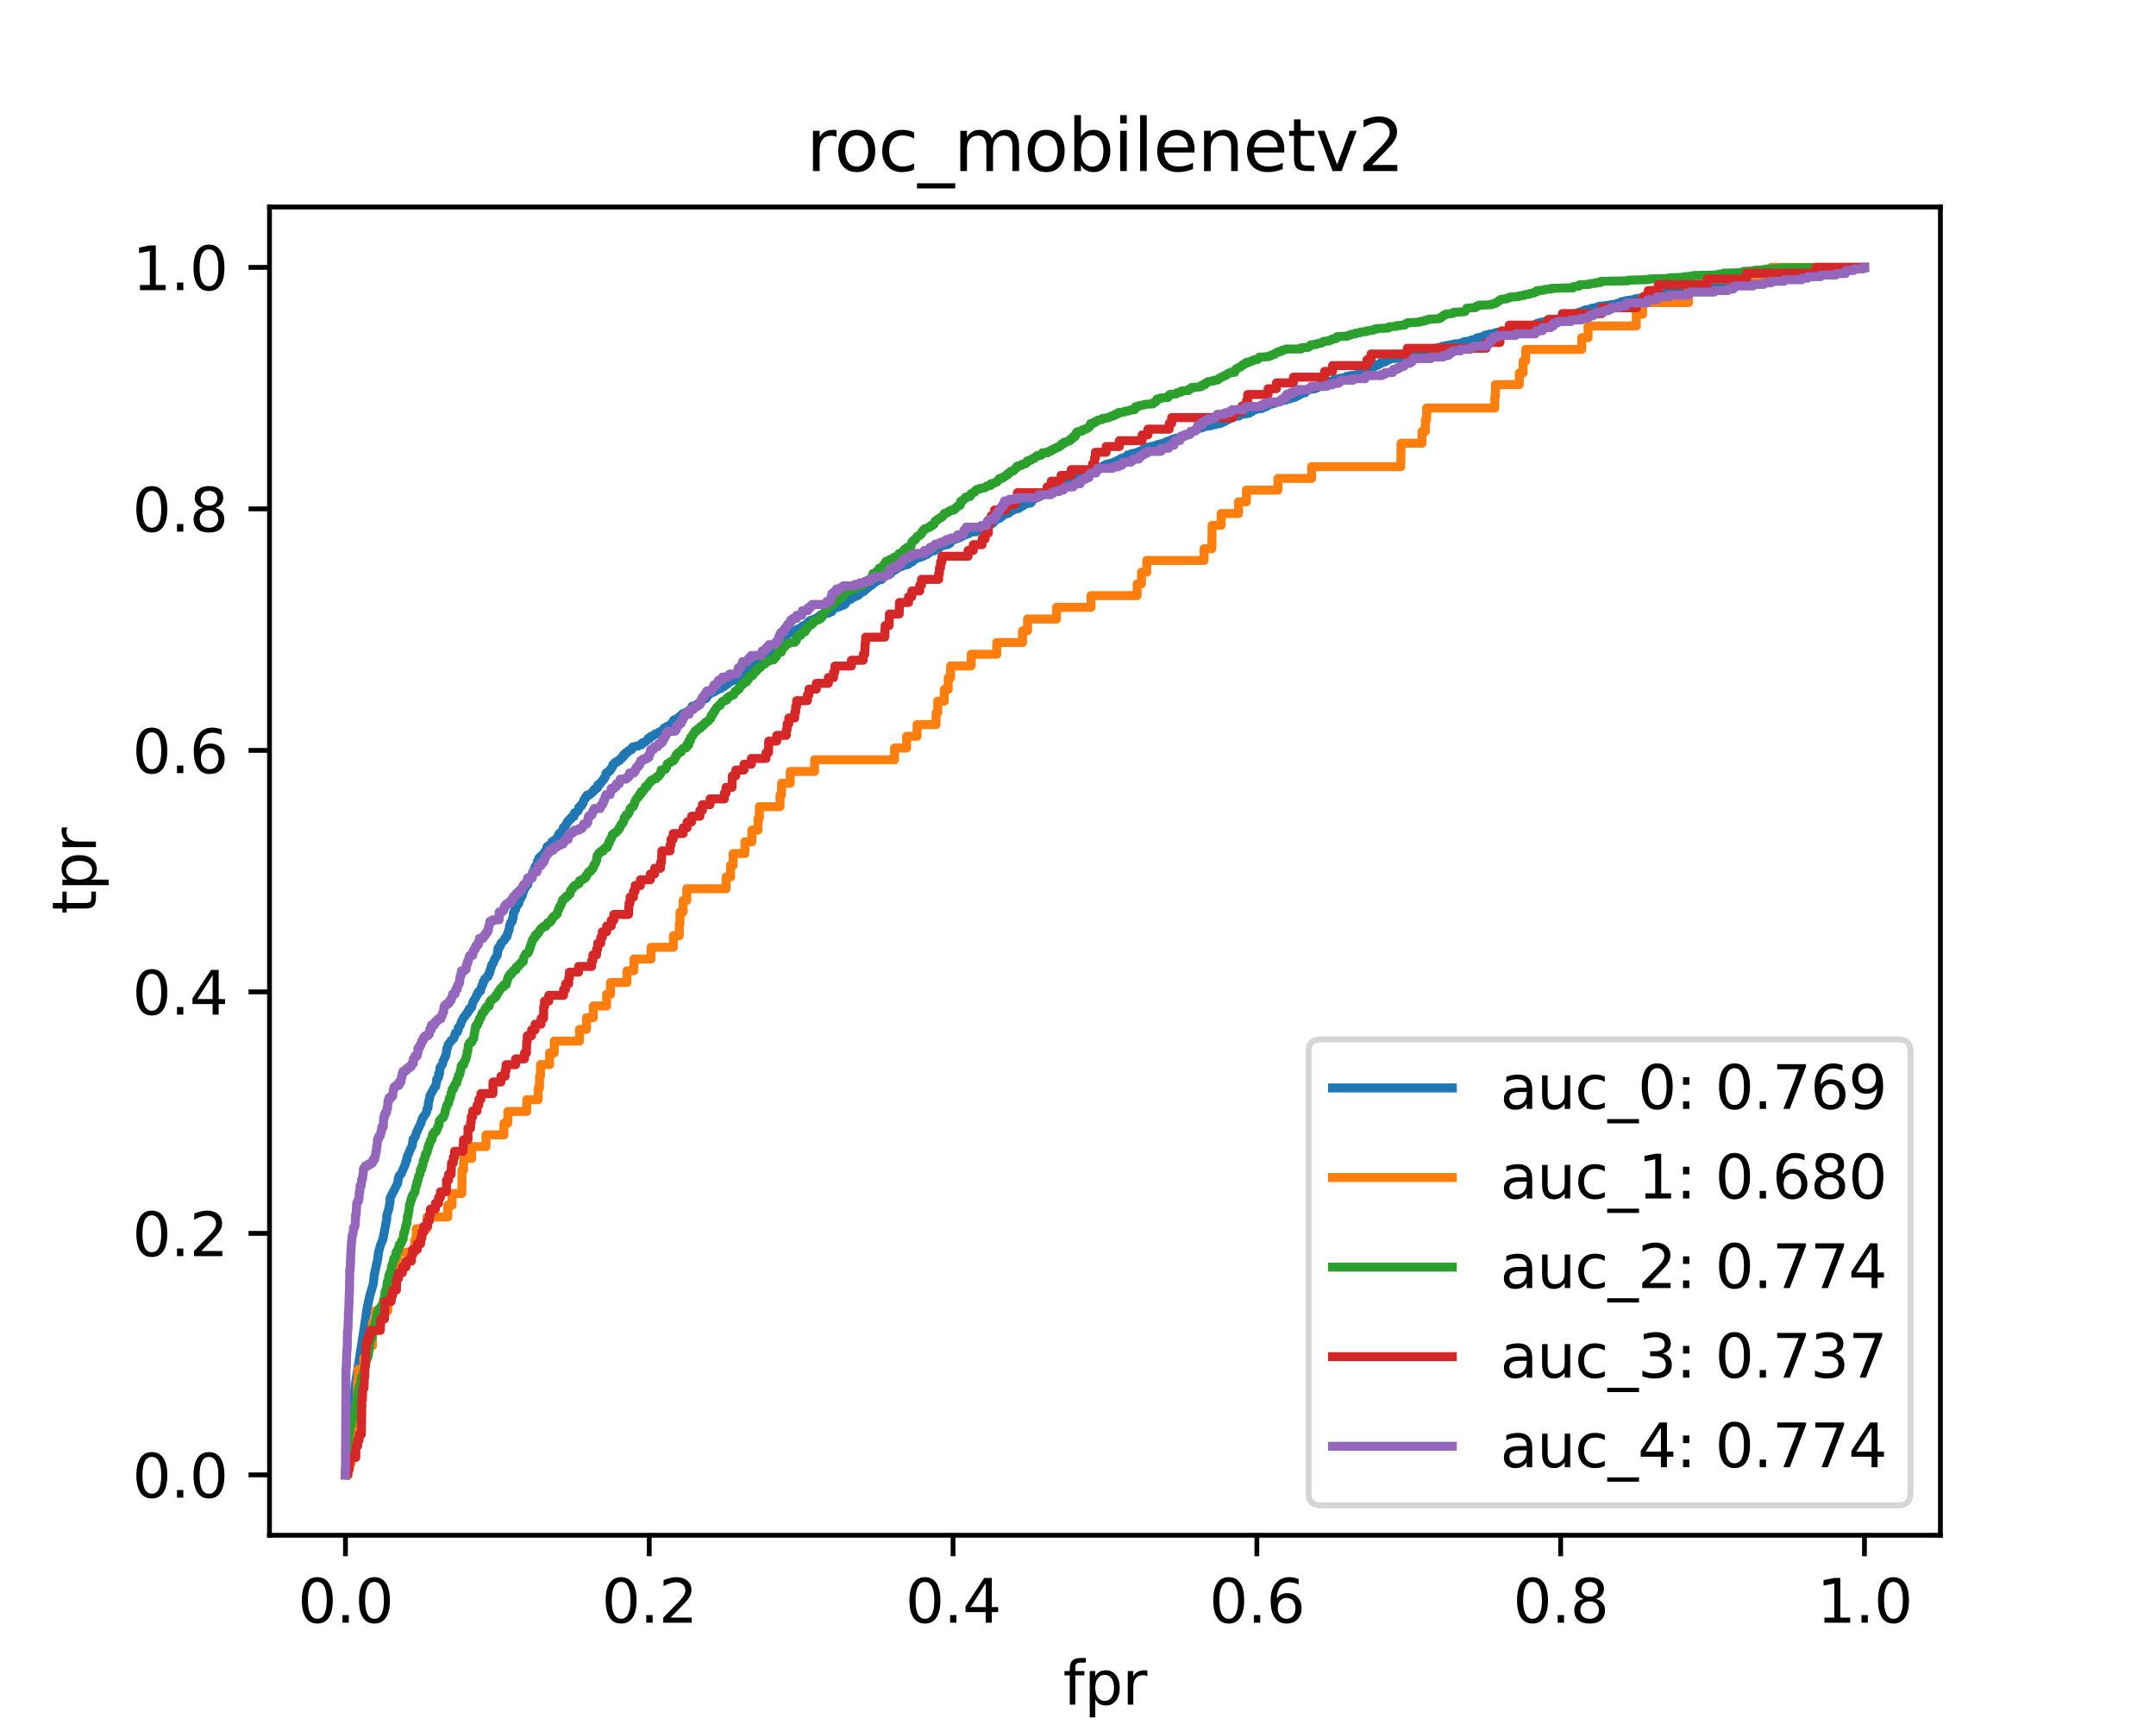 <?xml version="1.0" encoding="utf-8" standalone="no"?>
<!DOCTYPE svg PUBLIC "-//W3C//DTD SVG 1.1//EN"
  "http://www.w3.org/Graphics/SVG/1.1/DTD/svg11.dtd">
<svg height="288pt" version="1.1" viewBox="0 0 360 288" width="360pt" xmlns="http://www.w3.org/2000/svg" xmlns:xlink="http://www.w3.org/1999/xlink">
 <defs>
  <style type="text/css">*{stroke-linecap:butt;stroke-linejoin:round;}</style>
 </defs>
 <g id="figure_1">
  <g id="patch_1">
   <path d="M 0 288 
L 360 288 
L 360 0 
L 0 0 
z
" style="fill:#ffffff;"/>
  </g>
  <g id="axes_1">
   <g id="patch_2">
    <path d="M 45 256.32 
L 324 256.32 
L 324 34.56 
L 45 34.56 
z
" style="fill:#ffffff;"/>
   </g>
   <g id="matplotlib.axis_1">
    <g id="xtick_1">
     <g id="line2d_1">
      <defs>
       <path d="M 0 0 
L 0 3.5 
" id="m22d4bca36a" style="stroke:#000000;stroke-width:0.8;"/>
      </defs>
      <g>
       <use style="stroke:#000000;stroke-width:0.8;" x="57.682" xlink:href="#m22d4bca36a" y="256.32"/>
      </g>
     </g>
     <g id="text_1">
      <!-- 0.0 -->
      <g transform="translate(49.73 270.918)scale(0.1 -0.1)">
       <defs>
        <path d="M 2034 4250 
Q 1547 4250 1301 3770 
Q 1056 3291 1056 2328 
Q 1056 1369 1301 889 
Q 1547 409 2034 409 
Q 2525 409 2770 889 
Q 3016 1369 3016 2328 
Q 3016 3291 2770 3770 
Q 2525 4250 2034 4250 
z
M 2034 4750 
Q 2819 4750 3233 4129 
Q 3647 3509 3647 2328 
Q 3647 1150 3233 529 
Q 2819 -91 2034 -91 
Q 1250 -91 836 529 
Q 422 1150 422 2328 
Q 422 3509 836 4129 
Q 1250 4750 2034 4750 
z
" id="DejaVuSans-30" transform="scale(0.016)"/>
        <path d="M 684 794 
L 1344 794 
L 1344 0 
L 684 0 
L 684 794 
z
" id="DejaVuSans-2e" transform="scale(0.016)"/>
       </defs>
       <use xlink:href="#DejaVuSans-30"/>
       <use x="63.623" xlink:href="#DejaVuSans-2e"/>
       <use x="95.41" xlink:href="#DejaVuSans-30"/>
      </g>
     </g>
    </g>
    <g id="xtick_2">
     <g id="line2d_2">
      <g>
       <use style="stroke:#000000;stroke-width:0.8;" x="108.409" xlink:href="#m22d4bca36a" y="256.32"/>
      </g>
     </g>
     <g id="text_2">
      <!-- 0.2 -->
      <g transform="translate(100.458 270.918)scale(0.1 -0.1)">
       <defs>
        <path d="M 1228 531 
L 3431 531 
L 3431 0 
L 469 0 
L 469 531 
Q 828 903 1448 1529 
Q 2069 2156 2228 2338 
Q 2531 2678 2651 2914 
Q 2772 3150 2772 3378 
Q 2772 3750 2511 3984 
Q 2250 4219 1831 4219 
Q 1534 4219 1204 4116 
Q 875 4013 500 3803 
L 500 4441 
Q 881 4594 1212 4672 
Q 1544 4750 1819 4750 
Q 2544 4750 2975 4387 
Q 3406 4025 3406 3419 
Q 3406 3131 3298 2873 
Q 3191 2616 2906 2266 
Q 2828 2175 2409 1742 
Q 1991 1309 1228 531 
z
" id="DejaVuSans-32" transform="scale(0.016)"/>
       </defs>
       <use xlink:href="#DejaVuSans-30"/>
       <use x="63.623" xlink:href="#DejaVuSans-2e"/>
       <use x="95.41" xlink:href="#DejaVuSans-32"/>
      </g>
     </g>
    </g>
    <g id="xtick_3">
     <g id="line2d_3">
      <g>
       <use style="stroke:#000000;stroke-width:0.8;" x="159.136" xlink:href="#m22d4bca36a" y="256.32"/>
      </g>
     </g>
     <g id="text_3">
      <!-- 0.4 -->
      <g transform="translate(151.185 270.918)scale(0.1 -0.1)">
       <defs>
        <path d="M 2419 4116 
L 825 1625 
L 2419 1625 
L 2419 4116 
z
M 2253 4666 
L 3047 4666 
L 3047 1625 
L 3713 1625 
L 3713 1100 
L 3047 1100 
L 3047 0 
L 2419 0 
L 2419 1100 
L 313 1100 
L 313 1709 
L 2253 4666 
z
" id="DejaVuSans-34" transform="scale(0.016)"/>
       </defs>
       <use xlink:href="#DejaVuSans-30"/>
       <use x="63.623" xlink:href="#DejaVuSans-2e"/>
       <use x="95.41" xlink:href="#DejaVuSans-34"/>
      </g>
     </g>
    </g>
    <g id="xtick_4">
     <g id="line2d_4">
      <g>
       <use style="stroke:#000000;stroke-width:0.8;" x="209.864" xlink:href="#m22d4bca36a" y="256.32"/>
      </g>
     </g>
     <g id="text_4">
      <!-- 0.6 -->
      <g transform="translate(201.912 270.918)scale(0.1 -0.1)">
       <defs>
        <path d="M 2113 2584 
Q 1688 2584 1439 2293 
Q 1191 2003 1191 1497 
Q 1191 994 1439 701 
Q 1688 409 2113 409 
Q 2538 409 2786 701 
Q 3034 994 3034 1497 
Q 3034 2003 2786 2293 
Q 2538 2584 2113 2584 
z
M 3366 4563 
L 3366 3988 
Q 3128 4100 2886 4159 
Q 2644 4219 2406 4219 
Q 1781 4219 1451 3797 
Q 1122 3375 1075 2522 
Q 1259 2794 1537 2939 
Q 1816 3084 2150 3084 
Q 2853 3084 3261 2657 
Q 3669 2231 3669 1497 
Q 3669 778 3244 343 
Q 2819 -91 2113 -91 
Q 1303 -91 875 529 
Q 447 1150 447 2328 
Q 447 3434 972 4092 
Q 1497 4750 2381 4750 
Q 2619 4750 2861 4703 
Q 3103 4656 3366 4563 
z
" id="DejaVuSans-36" transform="scale(0.016)"/>
       </defs>
       <use xlink:href="#DejaVuSans-30"/>
       <use x="63.623" xlink:href="#DejaVuSans-2e"/>
       <use x="95.41" xlink:href="#DejaVuSans-36"/>
      </g>
     </g>
    </g>
    <g id="xtick_5">
     <g id="line2d_5">
      <g>
       <use style="stroke:#000000;stroke-width:0.8;" x="260.591" xlink:href="#m22d4bca36a" y="256.32"/>
      </g>
     </g>
     <g id="text_5">
      <!-- 0.8 -->
      <g transform="translate(252.639 270.918)scale(0.1 -0.1)">
       <defs>
        <path d="M 2034 2216 
Q 1584 2216 1326 1975 
Q 1069 1734 1069 1313 
Q 1069 891 1326 650 
Q 1584 409 2034 409 
Q 2484 409 2743 651 
Q 3003 894 3003 1313 
Q 3003 1734 2745 1975 
Q 2488 2216 2034 2216 
z
M 1403 2484 
Q 997 2584 770 2862 
Q 544 3141 544 3541 
Q 544 4100 942 4425 
Q 1341 4750 2034 4750 
Q 2731 4750 3128 4425 
Q 3525 4100 3525 3541 
Q 3525 3141 3298 2862 
Q 3072 2584 2669 2484 
Q 3125 2378 3379 2068 
Q 3634 1759 3634 1313 
Q 3634 634 3220 271 
Q 2806 -91 2034 -91 
Q 1263 -91 848 271 
Q 434 634 434 1313 
Q 434 1759 690 2068 
Q 947 2378 1403 2484 
z
M 1172 3481 
Q 1172 3119 1398 2916 
Q 1625 2713 2034 2713 
Q 2441 2713 2670 2916 
Q 2900 3119 2900 3481 
Q 2900 3844 2670 4047 
Q 2441 4250 2034 4250 
Q 1625 4250 1398 4047 
Q 1172 3844 1172 3481 
z
" id="DejaVuSans-38" transform="scale(0.016)"/>
       </defs>
       <use xlink:href="#DejaVuSans-30"/>
       <use x="63.623" xlink:href="#DejaVuSans-2e"/>
       <use x="95.41" xlink:href="#DejaVuSans-38"/>
      </g>
     </g>
    </g>
    <g id="xtick_6">
     <g id="line2d_6">
      <g>
       <use style="stroke:#000000;stroke-width:0.8;" x="311.318" xlink:href="#m22d4bca36a" y="256.32"/>
      </g>
     </g>
     <g id="text_6">
      <!-- 1.0 -->
      <g transform="translate(303.367 270.918)scale(0.1 -0.1)">
       <defs>
        <path d="M 794 531 
L 1825 531 
L 1825 4091 
L 703 3866 
L 703 4441 
L 1819 4666 
L 2450 4666 
L 2450 531 
L 3481 531 
L 3481 0 
L 794 0 
L 794 531 
z
" id="DejaVuSans-31" transform="scale(0.016)"/>
       </defs>
       <use xlink:href="#DejaVuSans-31"/>
       <use x="63.623" xlink:href="#DejaVuSans-2e"/>
       <use x="95.41" xlink:href="#DejaVuSans-30"/>
      </g>
     </g>
    </g>
    <g id="text_7">
     <!-- fpr -->
     <g transform="translate(177.51 284.597)scale(0.1 -0.1)">
      <defs>
       <path d="M 2375 4863 
L 2375 4384 
L 1825 4384 
Q 1516 4384 1395 4259 
Q 1275 4134 1275 3809 
L 1275 3500 
L 2222 3500 
L 2222 3053 
L 1275 3053 
L 1275 0 
L 697 0 
L 697 3053 
L 147 3053 
L 147 3500 
L 697 3500 
L 697 3744 
Q 697 4328 969 4595 
Q 1241 4863 1831 4863 
L 2375 4863 
z
" id="DejaVuSans-66" transform="scale(0.016)"/>
       <path d="M 1159 525 
L 1159 -1331 
L 581 -1331 
L 581 3500 
L 1159 3500 
L 1159 2969 
Q 1341 3281 1617 3432 
Q 1894 3584 2278 3584 
Q 2916 3584 3314 3078 
Q 3713 2572 3713 1747 
Q 3713 922 3314 415 
Q 2916 -91 2278 -91 
Q 1894 -91 1617 61 
Q 1341 213 1159 525 
z
M 3116 1747 
Q 3116 2381 2855 2742 
Q 2594 3103 2138 3103 
Q 1681 3103 1420 2742 
Q 1159 2381 1159 1747 
Q 1159 1113 1420 752 
Q 1681 391 2138 391 
Q 2594 391 2855 752 
Q 3116 1113 3116 1747 
z
" id="DejaVuSans-70" transform="scale(0.016)"/>
       <path d="M 2631 2963 
Q 2534 3019 2420 3045 
Q 2306 3072 2169 3072 
Q 1681 3072 1420 2755 
Q 1159 2438 1159 1844 
L 1159 0 
L 581 0 
L 581 3500 
L 1159 3500 
L 1159 2956 
Q 1341 3275 1631 3429 
Q 1922 3584 2338 3584 
Q 2397 3584 2469 3576 
Q 2541 3569 2628 3553 
L 2631 2963 
z
" id="DejaVuSans-72" transform="scale(0.016)"/>
      </defs>
      <use xlink:href="#DejaVuSans-66"/>
      <use x="35.205" xlink:href="#DejaVuSans-70"/>
      <use x="98.682" xlink:href="#DejaVuSans-72"/>
     </g>
    </g>
   </g>
   <g id="matplotlib.axis_2">
    <g id="ytick_1">
     <g id="line2d_7">
      <defs>
       <path d="M 0 0 
L -3.5 0 
" id="mcf0ae2d1b4" style="stroke:#000000;stroke-width:0.8;"/>
      </defs>
      <g>
       <use style="stroke:#000000;stroke-width:0.8;" x="45" xlink:href="#mcf0ae2d1b4" y="246.24"/>
      </g>
     </g>
     <g id="text_8">
      <!-- 0.0 -->
      <g transform="translate(22.097 250.039)scale(0.1 -0.1)">
       <use xlink:href="#DejaVuSans-30"/>
       <use x="63.623" xlink:href="#DejaVuSans-2e"/>
       <use x="95.41" xlink:href="#DejaVuSans-30"/>
      </g>
     </g>
    </g>
    <g id="ytick_2">
     <g id="line2d_8">
      <g>
       <use style="stroke:#000000;stroke-width:0.8;" x="45" xlink:href="#mcf0ae2d1b4" y="205.92"/>
      </g>
     </g>
     <g id="text_9">
      <!-- 0.2 -->
      <g transform="translate(22.097 209.719)scale(0.1 -0.1)">
       <use xlink:href="#DejaVuSans-30"/>
       <use x="63.623" xlink:href="#DejaVuSans-2e"/>
       <use x="95.41" xlink:href="#DejaVuSans-32"/>
      </g>
     </g>
    </g>
    <g id="ytick_3">
     <g id="line2d_9">
      <g>
       <use style="stroke:#000000;stroke-width:0.8;" x="45" xlink:href="#mcf0ae2d1b4" y="165.6"/>
      </g>
     </g>
     <g id="text_10">
      <!-- 0.4 -->
      <g transform="translate(22.097 169.399)scale(0.1 -0.1)">
       <use xlink:href="#DejaVuSans-30"/>
       <use x="63.623" xlink:href="#DejaVuSans-2e"/>
       <use x="95.41" xlink:href="#DejaVuSans-34"/>
      </g>
     </g>
    </g>
    <g id="ytick_4">
     <g id="line2d_10">
      <g>
       <use style="stroke:#000000;stroke-width:0.8;" x="45" xlink:href="#mcf0ae2d1b4" y="125.28"/>
      </g>
     </g>
     <g id="text_11">
      <!-- 0.6 -->
      <g transform="translate(22.097 129.079)scale(0.1 -0.1)">
       <use xlink:href="#DejaVuSans-30"/>
       <use x="63.623" xlink:href="#DejaVuSans-2e"/>
       <use x="95.41" xlink:href="#DejaVuSans-36"/>
      </g>
     </g>
    </g>
    <g id="ytick_5">
     <g id="line2d_11">
      <g>
       <use style="stroke:#000000;stroke-width:0.8;" x="45" xlink:href="#mcf0ae2d1b4" y="84.96"/>
      </g>
     </g>
     <g id="text_12">
      <!-- 0.8 -->
      <g transform="translate(22.097 88.759)scale(0.1 -0.1)">
       <use xlink:href="#DejaVuSans-30"/>
       <use x="63.623" xlink:href="#DejaVuSans-2e"/>
       <use x="95.41" xlink:href="#DejaVuSans-38"/>
      </g>
     </g>
    </g>
    <g id="ytick_6">
     <g id="line2d_12">
      <g>
       <use style="stroke:#000000;stroke-width:0.8;" x="45" xlink:href="#mcf0ae2d1b4" y="44.64"/>
      </g>
     </g>
     <g id="text_13">
      <!-- 1.0 -->
      <g transform="translate(22.097 48.439)scale(0.1 -0.1)">
       <use xlink:href="#DejaVuSans-31"/>
       <use x="63.623" xlink:href="#DejaVuSans-2e"/>
       <use x="95.41" xlink:href="#DejaVuSans-30"/>
      </g>
     </g>
    </g>
    <g id="text_14">
     <!-- tpr -->
     <g transform="translate(16.017 152.63)rotate(-90)scale(0.1 -0.1)">
      <defs>
       <path d="M 1172 4494 
L 1172 3500 
L 2356 3500 
L 2356 3053 
L 1172 3053 
L 1172 1153 
Q 1172 725 1289 603 
Q 1406 481 1766 481 
L 2356 481 
L 2356 0 
L 1766 0 
Q 1100 0 847 248 
Q 594 497 594 1153 
L 594 3053 
L 172 3053 
L 172 3500 
L 594 3500 
L 594 4494 
L 1172 4494 
z
" id="DejaVuSans-74" transform="scale(0.016)"/>
      </defs>
      <use xlink:href="#DejaVuSans-74"/>
      <use x="39.209" xlink:href="#DejaVuSans-70"/>
      <use x="102.686" xlink:href="#DejaVuSans-72"/>
     </g>
    </g>
   </g>
   <g id="line2d_13">
    <path clip-path="url(#p403efc60ed)" d="M 57.682 246.24 
L 59.285 231.49 
L 60.888 221.244 
L 61.289 218.431 
L 61.77 216.245 
L 62.331 214.344 
L 62.492 212.862 
L 63.053 210.296 
L 63.213 209.06 
L 63.534 207.882 
L 63.935 206.912 
L 64.576 203.548 
L 64.576 202.94 
L 64.897 201.913 
L 65.137 200.64 
L 65.137 200.012 
L 66.42 197.522 
L 66.5 196.8 
L 66.66 196.306 
L 66.981 195.983 
L 67.702 194.31 
L 67.782 193.892 
L 67.943 193.664 
L 67.943 193.245 
L 68.183 192.694 
L 68.504 191.896 
L 68.825 191.326 
L 68.905 190.736 
L 68.985 190.166 
L 69.305 189.843 
L 69.546 189.083 
L 70.267 187.543 
L 70.508 186.745 
L 70.989 186.079 
L 71.229 185.661 
L 71.31 185.11 
L 71.47 184.977 
L 71.55 184.026 
L 71.71 183.494 
L 71.791 182.943 
L 72.031 182.487 
L 72.592 181.479 
L 72.752 181.384 
L 72.833 180.852 
L 72.913 180.624 
L 72.913 180.187 
L 73.153 179.959 
L 73.233 179.864 
L 73.233 179.274 
L 73.394 179.236 
L 73.474 178.21 
L 73.875 177.697 
L 73.955 177.26 
L 74.195 176.727 
L 74.276 176.537 
L 74.356 176.48 
L 74.516 175.891 
L 74.596 175.112 
L 74.757 174.865 
L 74.837 174.37 
L 74.997 174.218 
L 75.318 173.8 
L 75.318 173.724 
L 75.558 173.572 
L 75.799 173.306 
L 75.959 172.774 
L 76.039 172.47 
L 76.36 172.317 
L 76.44 172.108 
L 76.52 171.956 
L 76.52 171.557 
L 76.761 171.329 
L 76.841 171.177 
L 76.921 171.044 
L 77.001 170.683 
L 77.402 169.922 
L 77.402 169.865 
L 77.723 169.561 
L 77.803 169.352 
L 78.043 169.162 
L 78.123 168.839 
L 78.364 168.687 
L 78.364 168.421 
L 78.765 168.155 
L 78.845 167.679 
L 78.925 167.527 
L 79.005 167.223 
L 79.486 166.501 
L 79.566 166.197 
L 79.727 166.064 
L 79.727 165.836 
L 79.887 165.722 
L 79.887 165.57 
L 80.208 165.475 
L 80.288 165.17 
L 80.368 164.904 
L 80.448 164.581 
L 80.608 164.372 
L 80.689 163.916 
L 80.849 163.783 
L 80.929 163.46 
L 81.25 163.213 
L 81.33 163.061 
L 81.49 163.042 
L 81.49 162.965 
L 81.57 162.642 
L 81.731 162.49 
L 81.811 162.015 
L 81.891 161.939 
L 81.971 161.559 
L 82.051 161.426 
L 82.132 161.027 
L 82.372 160.799 
L 82.452 160.456 
L 82.532 160.304 
L 82.613 160.095 
L 82.773 159.905 
L 82.853 159.696 
L 83.013 159.525 
L 83.094 158.765 
L 83.174 158.651 
L 83.174 158.308 
L 83.334 158.308 
L 83.334 158.27 
L 83.414 157.966 
L 83.575 157.909 
L 83.575 157.89 
L 83.655 157.472 
L 84.216 156.959 
L 84.296 156.655 
L 84.617 156.427 
L 84.697 155.97 
L 84.777 155.894 
L 84.857 155.533 
L 85.017 155.229 
L 85.098 154.526 
L 85.178 154.412 
L 85.258 154.07 
L 85.498 153.899 
L 85.579 153.366 
L 85.659 153.366 
L 85.659 153.29 
L 85.739 152.435 
L 85.819 152.435 
L 85.819 152.359 
L 85.899 152.017 
L 86.06 151.941 
L 86.14 151.58 
L 86.22 151.466 
L 86.3 151.161 
L 86.621 150.857 
L 86.701 150.344 
L 86.781 150.249 
L 86.781 150.192 
L 86.941 150.04 
L 87.022 149.641 
L 87.182 149.584 
L 87.262 149.09 
L 87.342 149.09 
L 87.342 149.033 
L 87.422 148.709 
L 87.503 148.595 
L 87.583 148.443 
L 87.663 148.31 
L 87.743 148.044 
L 87.984 147.873 
L 88.064 147.759 
L 88.144 147.645 
L 88.224 147.075 
L 88.304 147.075 
L 88.304 146.999 
L 88.384 146.866 
L 88.545 146.714 
L 88.625 146.295 
L 88.865 146.067 
L 88.945 145.611 
L 89.026 145.478 
L 89.106 145.383 
L 89.266 145.288 
L 89.346 144.68 
L 89.507 144.528 
L 89.587 144.395 
L 89.667 144.3 
L 89.747 143.767 
L 89.907 143.748 
L 89.988 143.273 
L 90.148 143.14 
L 90.228 143.007 
L 90.388 142.912 
L 90.469 142.779 
L 90.629 142.722 
L 90.629 142.684 
L 90.789 142.532 
L 90.789 142.494 
L 90.95 142.494 
L 90.95 142.418 
L 91.03 142.095 
L 91.27 141.981 
L 91.35 141.372 
L 91.511 141.372 
L 91.511 141.277 
L 91.591 141.182 
L 91.831 141.087 
L 91.831 141.049 
L 91.912 141.049 
L 92.072 140.916 
L 92.152 140.555 
L 92.553 140.46 
L 92.633 140.194 
L 92.873 140.194 
L 92.873 140.099 
L 92.954 140.023 
L 93.034 140.023 
L 93.114 139.719 
L 93.194 139.719 
L 93.194 139.681 
L 93.274 139.319 
L 93.354 139.319 
L 93.354 139.224 
L 93.435 139.11 
L 93.595 139.015 
L 93.595 138.958 
L 93.675 138.958 
L 93.996 138.692 
L 94.076 138.141 
L 94.316 137.97 
L 94.397 137.818 
L 94.557 137.685 
L 94.637 137.4 
L 94.717 137.4 
L 94.717 137.362 
L 94.797 137.095 
L 95.038 136.981 
L 95.118 136.753 
L 95.278 136.734 
L 95.278 136.639 
L 95.439 136.639 
L 95.439 136.563 
L 95.439 136.43 
L 95.519 136.43 
L 95.84 136.297 
L 95.92 135.727 
L 96.401 135.499 
L 96.481 135.347 
L 96.561 135.328 
L 96.641 134.814 
L 96.801 134.814 
L 96.801 134.738 
L 96.882 134.548 
L 97.122 134.51 
L 97.202 134.187 
L 97.363 134.092 
L 97.443 133.655 
L 97.523 133.541 
L 97.603 133.408 
L 97.683 133.408 
L 97.683 133.332 
L 97.763 133.123 
L 97.924 133.085 
L 98.004 132.762 
L 98.405 132.724 
L 98.405 132.591 
L 98.645 132.495 
L 98.725 132.419 
L 98.806 132.419 
L 98.806 132.343 
L 98.886 132.248 
L 98.966 132.248 
L 98.966 132.153 
L 99.046 132.039 
L 99.287 131.944 
L 99.287 131.735 
L 99.767 131.545 
L 99.848 131.032 
L 100.168 130.937 
L 100.248 130.69 
L 100.409 130.614 
L 100.489 130.405 
L 100.649 130.253 
L 100.729 130.138 
L 100.81 130.138 
L 100.81 130.1 
L 100.89 129.853 
L 100.97 129.853 
L 101.05 129.606 
L 101.13 129.606 
L 101.21 129.055 
L 101.451 128.998 
L 101.531 128.865 
L 101.852 128.694 
L 101.932 128.409 
L 102.092 128.333 
L 102.172 128.067 
L 102.253 128.067 
L 102.253 128.029 
L 102.333 127.667 
L 102.493 127.629 
L 102.573 127.458 
L 102.653 127.458 
L 102.653 127.401 
L 102.653 127.325 
L 102.974 127.287 
L 102.974 127.249 
L 103.054 127.078 
L 103.455 126.983 
L 103.535 126.717 
L 103.776 126.641 
L 103.856 126.394 
L 104.096 126.337 
L 104.096 126.033 
L 104.417 125.957 
L 104.497 125.653 
L 104.818 125.577 
L 104.898 125.386 
L 104.978 125.386 
L 104.978 125.291 
L 105.459 125.158 
L 105.539 124.835 
L 105.619 124.835 
L 105.619 124.759 
L 105.619 124.721 
L 106.1 124.626 
L 106.181 124.588 
L 106.581 124.55 
L 106.662 124.455 
L 106.982 124.379 
L 106.982 124.322 
L 107.143 124.322 
L 107.223 124.037 
L 107.623 123.942 
L 107.704 123.866 
L 107.864 123.771 
L 107.944 123.638 
L 108.024 123.638 
L 108.104 123.448 
L 108.185 123.448 
L 108.185 123.391 
L 108.185 123.315 
L 108.505 123.277 
L 108.585 123.01 
L 108.906 122.934 
L 108.986 122.801 
L 109.227 122.744 
L 109.307 122.649 
L 109.387 122.649 
L 109.387 122.611 
L 109.467 122.497 
L 110.028 122.402 
L 110.028 122.231 
L 110.109 122.231 
L 110.429 122.079 
L 110.509 121.965 
L 110.75 121.889 
L 110.83 121.642 
L 110.91 121.642 
L 110.91 121.528 
L 111.231 121.433 
L 111.231 121.414 
L 111.391 121.414 
L 111.391 121.319 
L 111.471 121.224 
L 111.792 121.167 
L 111.792 121.11 
L 111.952 121.11 
L 111.952 121.034 
L 111.952 120.977 
L 112.193 120.882 
L 112.273 120.558 
L 112.433 120.463 
L 112.513 120.216 
L 113.155 119.969 
L 113.235 119.817 
L 113.556 119.722 
L 113.556 119.57 
L 113.876 119.475 
L 113.956 119.171 
L 114.277 119.076 
L 114.277 119.057 
L 114.838 118.962 
L 114.918 118.696 
L 115.079 118.601 
L 115.159 118.544 
L 115.399 118.467 
L 115.399 118.448 
L 115.479 118.429 
L 115.56 117.935 
L 115.96 117.84 
L 116.041 117.802 
L 116.281 117.745 
L 116.281 117.726 
L 116.361 117.593 
L 116.682 117.498 
L 116.762 117.327 
L 116.922 117.289 
L 117.003 117.004 
L 117.323 116.909 
L 117.403 116.776 
L 117.724 116.7 
L 117.804 116.586 
L 117.965 116.529 
L 118.045 116.168 
L 118.205 116.149 
L 118.285 115.92 
L 118.526 115.844 
L 118.606 115.768 
L 119.167 115.54 
L 119.247 115.483 
L 119.488 115.388 
L 119.568 115.141 
L 119.969 115.084 
L 119.969 115.027 
L 120.369 114.951 
L 120.369 114.932 
L 120.45 114.799 
L 120.69 114.723 
L 120.77 114.666 
L 120.85 114.666 
L 120.931 114.476 
L 121.251 114.362 
L 121.331 114.172 
L 121.572 114.153 
L 121.652 113.925 
L 121.893 113.868 
L 121.893 113.791 
L 122.053 113.791 
L 122.053 113.658 
L 122.614 113.582 
L 122.694 113.221 
L 123.015 113.126 
L 123.095 113.069 
L 123.576 113.012 
L 123.656 112.632 
L 123.736 112.632 
L 123.736 112.48 
L 124.137 112.423 
L 124.217 112.176 
L 124.297 112.176 
L 124.297 112.1 
L 125.34 111.549 
L 125.42 111.396 
L 125.821 111.301 
L 125.901 111.225 
L 126.061 111.187 
L 126.141 111.073 
L 126.302 111.073 
L 126.382 110.845 
L 126.863 110.655 
L 126.943 110.408 
L 127.183 110.351 
L 127.183 110.256 
L 127.504 110.18 
L 127.584 109.819 
L 127.905 109.724 
L 127.985 109.629 
L 128.145 109.591 
L 128.225 109.325 
L 128.466 109.23 
L 128.546 109.077 
L 128.626 109.077 
L 128.626 108.944 
L 128.867 108.849 
L 128.947 108.716 
L 129.107 108.659 
L 129.187 108.184 
L 129.348 108.184 
L 129.428 107.462 
L 129.588 107.462 
L 129.668 107.31 
L 129.749 107.31 
L 129.829 107.177 
L 129.989 107.158 
L 130.069 106.758 
L 130.23 106.72 
L 130.31 106.625 
L 130.47 106.587 
L 130.47 106.492 
L 130.871 106.416 
L 130.951 106.131 
L 131.191 106.055 
L 131.272 105.979 
L 131.432 105.979 
L 131.512 105.808 
L 131.993 105.713 
L 131.993 105.694 
L 132.153 105.694 
L 132.234 105.561 
L 132.474 105.523 
L 132.474 105.333 
L 132.875 105.295 
L 132.955 105.181 
L 133.196 105.162 
L 133.276 104.991 
L 133.677 104.896 
L 133.757 104.782 
L 133.917 104.782 
L 133.917 104.744 
L 133.997 104.516 
L 134.238 104.497 
L 134.318 104.382 
L 134.638 104.363 
L 134.719 104.097 
L 134.879 104.059 
L 134.879 104.021 
L 134.959 103.85 
L 135.2 103.755 
L 135.28 103.584 
L 135.6 103.508 
L 135.6 103.489 
L 136.322 103.242 
L 136.402 103.128 
L 136.723 103.033 
L 136.803 102.862 
L 136.963 102.786 
L 137.043 102.653 
L 137.524 102.558 
L 137.524 102.501 
L 138.166 102.406 
L 138.246 102.368 
L 138.326 102.368 
L 138.406 102.216 
L 138.887 102.121 
L 138.967 101.854 
L 139.047 101.854 
L 139.128 101.664 
L 139.208 101.664 
L 139.288 101.493 
L 139.689 101.436 
L 139.689 101.379 
L 140.17 101.303 
L 140.17 101.17 
L 140.651 101.113 
L 140.651 101.037 
L 140.891 101.018 
L 140.891 100.923 
L 141.052 100.923 
L 141.132 100.733 
L 141.212 100.733 
L 141.292 100.372 
L 141.533 100.296 
L 141.613 100.22 
L 142.094 100.03 
L 142.174 99.783 
L 142.655 99.687 
L 142.735 99.592 
L 143.296 99.402 
L 143.376 99.25 
L 143.537 99.174 
L 143.617 99.003 
L 143.697 99.003 
L 143.777 98.832 
L 144.178 98.794 
L 144.258 98.604 
L 144.418 98.585 
L 144.499 98.376 
L 144.739 98.3 
L 144.819 98.053 
L 145.06 98.034 
L 145.06 97.977 
L 145.14 97.882 
L 145.3 97.806 
L 145.38 97.749 
L 145.621 97.654 
L 145.701 97.464 
L 145.781 97.464 
L 145.861 97.235 
L 146.182 97.197 
L 146.262 97.045 
L 146.503 96.969 
L 146.583 96.893 
L 146.903 96.798 
L 146.903 96.76 
L 147.224 96.741 
L 147.304 96.513 
L 147.465 96.456 
L 147.545 96.228 
L 147.865 96.133 
L 147.946 96.076 
L 148.346 96 
L 148.346 95.886 
L 148.667 95.81 
L 148.747 95.487 
L 148.827 95.487 
L 148.908 95.335 
L 149.148 95.335 
L 149.228 95.164 
L 149.629 95.088 
L 149.709 94.84 
L 150.11 94.745 
L 150.11 94.726 
L 150.35 94.631 
L 150.431 94.574 
L 150.671 94.536 
L 150.751 94.441 
L 150.992 94.403 
L 150.992 94.327 
L 151.633 94.251 
L 151.713 94.023 
L 151.954 93.928 
L 152.034 93.833 
L 152.274 93.833 
L 152.274 93.605 
L 152.595 93.548 
L 152.675 93.339 
L 153.717 93.035 
L 153.797 92.902 
L 154.198 92.845 
L 154.278 92.75 
L 154.519 92.673 
L 154.519 92.578 
L 154.84 92.54 
L 154.92 92.407 
L 155 92.407 
L 155 92.369 
L 155 92.274 
L 155.24 92.217 
L 155.24 92.122 
L 155.481 92.084 
L 155.561 91.989 
L 156.042 91.951 
L 156.122 91.628 
L 156.764 91.533 
L 156.764 91.286 
L 157.084 91.267 
L 157.164 91.077 
L 157.966 90.982 
L 157.966 90.963 
L 158.367 90.868 
L 158.447 90.659 
L 158.687 90.659 
L 158.768 90.355 
L 158.928 90.259 
L 159.008 90.145 
L 159.409 90.05 
L 159.409 90.031 
L 159.649 89.993 
L 159.649 89.917 
L 160.13 89.822 
L 160.13 89.708 
L 160.371 89.689 
L 160.371 89.575 
L 160.772 89.499 
L 160.772 89.347 
L 161.253 89.29 
L 161.333 89.176 
L 161.734 89.119 
L 161.814 88.872 
L 163.016 88.777 
L 163.096 88.663 
L 163.497 88.606 
L 163.497 88.53 
L 163.818 88.435 
L 163.898 88.34 
L 164.139 88.264 
L 164.219 88.131 
L 164.539 88.074 
L 164.62 87.902 
L 165.101 87.807 
L 165.181 87.712 
L 165.341 87.617 
L 165.421 87.522 
L 165.501 87.522 
L 165.501 87.408 
L 165.742 87.389 
L 165.822 87.256 
L 165.902 87.256 
L 165.982 86.99 
L 166.143 86.933 
L 166.143 86.895 
L 166.383 86.781 
L 166.383 86.686 
L 166.704 86.591 
L 166.784 86.553 
L 166.944 86.534 
L 167.024 86.268 
L 167.345 86.211 
L 167.425 85.945 
L 167.906 85.85 
L 167.906 85.755 
L 168.387 85.717 
L 168.467 85.564 
L 168.548 85.564 
L 168.548 85.45 
L 168.788 85.412 
L 168.868 85.317 
L 169.029 85.241 
L 169.029 85.146 
L 169.429 85.07 
L 169.429 84.937 
L 170.071 84.899 
L 170.151 84.804 
L 170.311 84.747 
L 170.391 84.576 
L 170.792 84.481 
L 170.872 84.31 
L 171.033 84.253 
L 171.033 84.177 
L 171.514 84.082 
L 171.594 84.044 
L 172.075 83.987 
L 172.155 83.835 
L 172.235 83.835 
L 172.315 83.474 
L 172.476 83.455 
L 172.556 83.264 
L 172.796 83.264 
L 172.876 83.036 
L 173.437 82.941 
L 173.518 82.884 
L 173.678 82.884 
L 173.758 82.751 
L 173.999 82.694 
L 174.079 82.485 
L 174.319 82.447 
L 174.399 82.295 
L 174.72 82.2 
L 174.8 82.086 
L 175.121 82.029 
L 175.201 81.858 
L 175.442 81.801 
L 175.522 81.725 
L 175.842 81.63 
L 175.923 81.516 
L 176.404 81.421 
L 176.484 81.345 
L 176.564 81.345 
L 176.644 81.136 
L 176.965 81.041 
L 176.965 81.003 
L 177.526 80.907 
L 177.526 80.85 
L 177.846 80.831 
L 177.927 80.66 
L 178.007 80.66 
L 178.087 80.432 
L 178.648 80.394 
L 178.648 80.223 
L 179.209 80.147 
L 179.289 79.976 
L 179.37 79.976 
L 179.45 79.729 
L 179.851 79.634 
L 179.931 79.558 
L 180.572 79.463 
L 180.652 79.406 
L 180.732 79.406 
L 180.732 79.235 
L 180.893 79.235 
L 180.893 79.083 
L 181.213 79.007 
L 181.293 78.931 
L 181.374 78.931 
L 181.374 78.836 
L 181.454 78.646 
L 181.855 78.55 
L 181.935 78.493 
L 182.336 78.398 
L 182.416 78.36 
L 183.217 78.265 
L 183.298 78.189 
L 183.538 78.132 
L 183.538 78.075 
L 183.939 77.98 
L 184.019 77.904 
L 184.26 77.847 
L 184.34 77.714 
L 184.58 77.695 
L 184.66 77.543 
L 185.061 77.448 
L 185.061 77.429 
L 185.702 77.334 
L 185.783 77.239 
L 186.103 77.163 
L 186.183 77.068 
L 186.584 76.973 
L 186.664 76.84 
L 187.065 76.745 
L 187.145 76.555 
L 187.546 76.479 
L 187.546 76.441 
L 187.867 76.384 
L 187.867 76.308 
L 188.188 76.231 
L 188.268 75.965 
L 188.829 75.87 
L 188.909 75.756 
L 189.55 75.661 
L 189.55 75.623 
L 189.871 75.547 
L 189.951 75.471 
L 190.352 75.395 
L 190.432 75.281 
L 190.833 75.186 
L 190.913 74.977 
L 191.635 74.882 
L 191.715 74.654 
L 192.196 74.578 
L 192.276 74.521 
L 192.917 74.426 
L 192.997 74.369 
L 193.158 74.331 
L 193.238 74.236 
L 193.879 74.141 
L 193.879 74.065 
L 194.36 74.008 
L 194.44 73.912 
L 194.681 73.836 
L 194.761 73.741 
L 195.082 73.665 
L 195.162 73.589 
L 195.482 73.513 
L 195.482 73.475 
L 195.803 73.38 
L 195.883 73.304 
L 196.284 73.209 
L 196.364 73.171 
L 197.086 73.076 
L 197.086 73.038 
L 197.326 72.962 
L 197.326 72.905 
L 197.807 72.829 
L 197.887 72.753 
L 198.208 72.658 
L 198.208 72.639 
L 198.529 72.563 
L 198.609 72.43 
L 198.769 72.354 
L 198.849 72.202 
L 198.929 72.202 
L 198.929 72.05 
L 199.571 71.955 
L 199.651 71.822 
L 199.811 71.784 
L 199.891 71.555 
L 200.613 71.46 
L 200.693 71.403 
L 201.014 71.308 
L 201.094 71.251 
L 201.575 71.156 
L 201.575 71.137 
L 202.376 71.042 
L 202.457 70.928 
L 203.018 70.871 
L 203.098 70.795 
L 203.819 70.7 
L 203.819 70.567 
L 204.06 70.529 
L 204.06 70.453 
L 204.461 70.396 
L 204.541 70.206 
L 204.942 70.13 
L 205.022 70.073 
L 205.182 70.016 
L 205.262 69.845 
L 205.823 69.75 
L 205.904 69.598 
L 206.385 69.503 
L 206.465 69.465 
L 206.866 69.465 
L 206.866 69.332 
L 207.106 69.236 
L 207.186 69.16 
L 208.148 69.084 
L 208.148 69.046 
L 208.629 68.951 
L 208.709 68.78 
L 209.03 68.742 
L 209.11 68.495 
L 209.671 68.4 
L 209.671 68.362 
L 210.072 68.286 
L 210.152 68.229 
L 210.713 68.21 
L 210.794 68.077 
L 211.194 67.982 
L 211.275 67.868 
L 211.515 67.849 
L 211.595 67.716 
L 211.755 67.64 
L 211.836 67.545 
L 212.397 67.45 
L 212.397 67.431 
L 212.717 67.374 
L 212.798 67.298 
L 213.198 67.203 
L 213.279 67.146 
L 213.599 67.051 
L 213.599 67.013 
L 214 66.956 
L 214 66.879 
L 214.722 66.803 
L 214.722 66.67 
L 215.443 66.575 
L 215.523 66.423 
L 216.245 66.328 
L 216.325 66.138 
L 216.645 66.138 
L 216.726 66.005 
L 217.046 65.91 
L 217.126 65.796 
L 217.207 65.796 
L 217.207 65.644 
L 217.928 65.568 
L 218.008 65.302 
L 218.169 65.283 
L 218.249 65.093 
L 218.89 64.998 
L 218.89 64.979 
L 219.531 64.903 
L 219.611 64.808 
L 219.932 64.77 
L 220.012 64.522 
L 220.253 64.465 
L 220.333 64.313 
L 220.573 64.275 
L 220.654 64.142 
L 221.054 64.047 
L 221.054 64.009 
L 221.696 63.914 
L 221.776 63.857 
L 222.177 63.819 
L 222.257 63.629 
L 222.658 63.534 
L 222.738 63.439 
L 222.978 63.401 
L 223.058 63.287 
L 223.62 63.249 
L 223.62 63.173 
L 224.341 63.078 
L 224.421 63.04 
L 224.822 62.983 
L 224.822 62.831 
L 225.544 62.774 
L 225.544 62.698 
L 226.265 62.622 
L 226.265 62.584 
L 226.986 62.489 
L 227.067 62.375 
L 227.307 62.299 
L 227.387 62.184 
L 227.628 62.089 
L 227.708 62.013 
L 228.029 61.956 
L 228.029 61.842 
L 228.59 61.766 
L 228.59 61.709 
L 228.75 61.709 
L 228.83 61.557 
L 228.991 61.481 
L 229.071 61.348 
L 229.151 61.348 
L 229.151 61.215 
L 229.472 61.215 
L 229.472 61.101 
L 229.953 61.025 
L 230.033 60.873 
L 230.353 60.797 
L 230.434 60.721 
L 230.514 60.721 
L 230.514 60.588 
L 230.914 60.493 
L 230.914 60.474 
L 231.315 60.417 
L 231.315 60.284 
L 231.716 60.189 
L 231.796 60.056 
L 232.197 59.961 
L 232.197 59.885 
L 233.56 59.789 
L 233.64 59.732 
L 234.602 59.637 
L 234.602 59.618 
L 235.404 59.523 
L 235.404 59.485 
L 236.446 59.39 
L 236.526 59.276 
L 237.007 59.181 
L 237.007 59.162 
L 237.568 59.105 
L 237.568 59.01 
L 237.889 58.915 
L 237.889 58.896 
L 238.37 58.82 
L 238.37 58.706 
L 238.77 58.611 
L 238.851 58.554 
L 239.171 58.459 
L 239.171 58.44 
L 239.492 58.383 
L 239.572 58.231 
L 239.973 58.174 
L 239.973 58.079 
L 240.775 58.003 
L 240.775 57.832 
L 241.496 57.737 
L 241.576 57.68 
L 242.298 57.585 
L 242.378 57.527 
L 242.859 57.432 
L 242.859 57.413 
L 243.901 57.337 
L 243.981 57.242 
L 244.382 57.166 
L 244.462 57.052 
L 245.264 56.957 
L 245.344 56.919 
L 245.665 56.824 
L 245.745 56.748 
L 246.546 56.653 
L 246.626 56.406 
L 247.268 56.311 
L 247.348 56.254 
L 247.909 56.178 
L 247.989 55.95 
L 248.55 55.855 
L 248.55 55.817 
L 249.432 55.722 
L 249.512 55.627 
L 249.833 55.551 
L 249.833 55.513 
L 250.795 55.418 
L 250.795 55.342 
L 251.516 55.266 
L 251.597 55.209 
L 252.478 55.113 
L 252.478 55.075 
L 252.879 54.98 
L 252.959 54.923 
L 253.761 54.866 
L 253.841 54.752 
L 254.402 54.695 
L 254.402 54.638 
L 254.803 54.581 
L 254.883 54.486 
L 255.525 54.391 
L 255.525 54.353 
L 256.086 54.277 
L 256.166 54.22 
L 256.487 54.163 
L 256.567 54.03 
L 256.968 53.935 
L 256.968 53.897 
L 257.449 53.802 
L 257.449 53.783 
L 258.09 53.688 
L 258.17 53.612 
L 259.613 53.555 
L 259.613 53.46 
L 260.094 53.384 
L 260.174 53.27 
L 260.976 53.175 
L 260.976 53.061 
L 261.537 52.966 
L 261.617 52.909 
L 262.178 52.813 
L 262.258 52.756 
L 262.579 52.699 
L 262.659 52.452 
L 263.461 52.357 
L 263.541 52.186 
L 263.781 52.091 
L 263.781 52.072 
L 264.262 51.996 
L 264.343 51.92 
L 264.663 51.825 
L 264.663 51.749 
L 265.305 51.692 
L 265.385 51.597 
L 265.785 51.559 
L 265.785 51.464 
L 266.427 51.388 
L 266.427 51.35 
L 266.908 51.293 
L 266.988 51.141 
L 267.95 51.046 
L 267.95 51.027 
L 268.832 50.97 
L 268.912 50.875 
L 269.713 50.799 
L 269.713 50.742 
L 270.275 50.704 
L 270.275 50.59 
L 270.595 50.552 
L 270.675 50.399 
L 271.156 50.342 
L 271.156 50.285 
L 271.637 50.19 
L 271.637 50.171 
L 272.599 50.076 
L 272.599 50.038 
L 272.92 49.981 
L 272.92 49.924 
L 273.722 49.829 
L 273.722 49.791 
L 274.283 49.734 
L 274.363 49.62 
L 274.764 49.525 
L 274.844 49.449 
L 276.287 49.354 
L 276.367 49.278 
L 277.088 49.183 
L 277.169 49.145 
L 277.73 49.05 
L 277.73 49.012 
L 278.612 48.936 
L 278.692 48.86 
L 279.173 48.765 
L 279.253 48.727 
L 279.654 48.632 
L 279.654 48.613 
L 280.055 48.518 
L 280.135 48.48 
L 280.696 48.442 
L 280.696 48.366 
L 280.936 48.366 
L 281.016 48.157 
L 281.658 48.061 
L 281.658 48.042 
L 282.059 47.947 
L 282.059 47.928 
L 283.582 47.833 
L 283.582 47.814 
L 284.704 47.719 
L 284.704 47.681 
L 285.906 47.586 
L 285.987 47.453 
L 287.349 47.358 
L 287.43 47.32 
L 287.67 47.244 
L 287.67 47.187 
L 288.472 47.092 
L 288.552 47.054 
L 290.075 46.959 
L 290.075 46.845 
L 291.117 46.788 
L 291.197 46.693 
L 291.518 46.598 
L 291.518 46.579 
L 293.281 46.503 
L 293.362 46.446 
L 293.762 46.37 
L 293.762 46.332 
L 295.045 46.237 
L 295.045 46.199 
L 295.847 46.104 
L 295.847 46.066 
L 297.931 45.971 
L 297.931 45.933 
L 298.813 45.838 
L 298.893 45.78 
L 299.214 45.723 
L 299.214 45.609 
L 300.737 45.533 
L 300.737 45.457 
L 301.859 45.362 
L 301.859 45.343 
L 302.42 45.267 
L 302.42 45.229 
L 303.302 45.134 
L 303.302 45.115 
L 305.466 45.02 
L 305.466 45.001 
L 306.589 44.906 
L 306.669 44.868 
L 307.951 44.773 
L 307.951 44.735 
L 311.318 44.64 
L 311.318 44.64 
" style="fill:none;stroke:#1f77b4;stroke-linecap:square;stroke-width:1.5;"/>
   </g>
   <g id="line2d_14">
    <path clip-path="url(#p403efc60ed)" d="M 57.682 246.24 
L 58.146 246.24 
L 58.146 244.283 
L 58.647 244.283 
L 58.647 242.325 
L 58.795 242.325 
L 58.795 240.368 
L 58.962 240.368 
L 59.037 236.454 
L 59.445 236.454 
L 59.445 234.496 
L 59.649 234.496 
L 59.705 230.582 
L 59.816 230.582 
L 59.816 228.624 
L 60.762 228.624 
L 60.762 226.667 
L 61.301 226.667 
L 61.301 224.71 
L 62.173 224.71 
L 62.191 220.795 
L 62.674 220.795 
L 62.674 218.838 
L 64.753 218.838 
L 64.753 216.881 
L 65.328 216.881 
L 65.328 214.923 
L 65.458 214.923 
L 65.458 212.966 
L 65.588 212.966 
L 65.588 211.009 
L 66.367 211.009 
L 66.367 209.052 
L 69.225 209.052 
L 69.225 207.094 
L 69.503 207.094 
L 69.503 205.137 
L 71.304 205.137 
L 71.304 203.18 
L 74.774 203.18 
L 74.774 201.223 
L 75.479 201.223 
L 75.479 199.265 
L 77.112 199.265 
L 77.149 195.351 
L 77.409 195.351 
L 77.409 193.393 
L 78.764 193.393 
L 78.764 191.436 
L 81.14 191.436 
L 81.14 189.479 
L 84.146 189.479 
L 84.146 187.522 
L 84.796 187.522 
L 84.796 185.564 
L 87.95 185.564 
L 87.95 183.607 
L 89.862 183.607 
L 89.862 181.65 
L 90.085 181.65 
L 90.085 179.692 
L 90.252 179.692 
L 90.252 177.735 
L 91.773 177.735 
L 91.773 175.778 
L 92.553 175.778 
L 92.553 173.821 
L 96.766 173.821 
L 96.766 171.863 
L 97.935 171.863 
L 97.935 169.906 
L 99.067 169.906 
L 99.067 167.949 
L 101.294 167.949 
L 101.294 165.991 
L 101.943 165.991 
L 101.943 164.034 
L 104.69 164.034 
L 104.69 162.077 
L 105.841 162.077 
L 105.841 160.12 
L 108.717 160.12 
L 108.717 158.162 
L 112.447 158.162 
L 112.447 156.205 
L 113.431 156.205 
L 113.431 154.248 
L 113.542 154.248 
L 113.542 152.29 
L 114.062 152.29 
L 114.062 150.333 
L 114.674 150.333 
L 114.674 148.376 
L 121.244 148.376 
L 121.244 146.419 
L 121.986 146.419 
L 121.986 144.461 
L 122.413 144.461 
L 122.413 142.504 
L 124.38 142.504 
L 124.38 140.547 
L 125.55 140.547 
L 125.55 138.59 
L 126.57 138.59 
L 126.57 136.632 
L 126.793 136.632 
L 126.793 134.675 
L 130.245 134.675 
L 130.245 132.718 
L 130.505 132.718 
L 130.505 130.76 
L 131.952 130.76 
L 131.952 128.803 
L 136.016 128.803 
L 136.016 126.846 
L 149.36 126.846 
L 149.36 124.889 
L 151.383 124.889 
L 151.383 122.931 
L 153.127 122.931 
L 153.127 120.974 
L 156.301 120.974 
L 156.301 119.017 
L 156.579 119.017 
L 156.579 117.059 
L 157.674 117.059 
L 157.674 115.102 
L 158.324 115.102 
L 158.324 113.145 
L 158.732 113.145 
L 158.732 111.188 
L 162.165 111.188 
L 162.165 109.23 
L 166.433 109.23 
L 166.433 107.273 
L 170.739 107.273 
L 170.739 105.316 
L 171.574 105.316 
L 171.574 103.358 
L 176.418 103.358 
L 176.418 101.401 
L 182.171 101.401 
L 182.171 99.444 
L 189.873 99.444 
L 189.873 97.487 
L 190.596 97.487 
L 190.596 95.529 
L 191.487 95.529 
L 191.487 93.572 
L 201.045 93.572 
L 201.045 91.615 
L 202.344 91.615 
L 202.399 87.7 
L 203.903 87.7 
L 203.903 85.743 
L 206.798 85.743 
L 206.798 83.786 
L 208.115 83.786 
L 208.115 81.828 
L 213.386 81.828 
L 213.386 79.871 
L 219.009 79.871 
L 219.009 77.914 
L 233.893 77.914 
L 233.949 73.999 
L 237.438 73.999 
L 237.438 72.042 
L 237.994 72.042 
L 237.994 70.085 
L 238.217 70.085 
L 238.217 68.127 
L 249.593 68.127 
L 249.593 66.17 
L 249.705 66.17 
L 249.705 64.213 
L 253.695 64.213 
L 253.695 62.256 
L 254.326 62.256 
L 254.326 60.298 
L 254.752 60.298 
L 254.752 58.341 
L 264.106 58.341 
L 264.106 56.384 
L 265.164 56.384 
L 265.164 54.426 
L 273.218 54.426 
L 273.218 52.469 
L 274.276 52.469 
L 274.276 50.512 
L 281.94 50.512 
L 281.94 48.555 
L 284.075 48.555 
L 284.075 46.597 
L 295.748 46.597 
L 295.748 44.64 
L 311.318 44.64 
L 311.318 44.64 
" style="fill:none;stroke:#ff7f0e;stroke-linecap:square;stroke-width:1.5;"/>
   </g>
   <g id="line2d_15">
    <path clip-path="url(#p403efc60ed)" d="M 57.682 246.24 
L 57.79 243.904 
L 57.812 243.904 
L 57.899 242.638 
L 57.985 242.638 
L 58.094 241.178 
L 58.115 241.178 
L 58.202 240.01 
L 58.246 240.01 
L 58.354 238.939 
L 58.397 238.939 
L 58.506 238.355 
L 58.549 238.258 
L 58.592 237.966 
L 58.679 237.966 
L 58.744 237.187 
L 58.853 237.187 
L 58.961 236.7 
L 59.026 236.603 
L 59.091 236.214 
L 59.156 236.214 
L 59.221 235.824 
L 59.33 235.727 
L 59.438 234.753 
L 59.46 234.753 
L 59.568 233.78 
L 59.633 233.78 
L 59.741 232.904 
L 59.785 232.806 
L 59.85 232.028 
L 60.002 231.93 
L 60.11 231.152 
L 60.175 231.152 
L 60.262 230.373 
L 60.348 230.276 
L 60.392 229.789 
L 60.522 229.691 
L 60.587 229.497 
L 60.674 229.399 
L 60.76 228.913 
L 60.825 228.815 
L 60.912 228.329 
L 60.977 228.329 
L 61.086 227.453 
L 61.129 227.355 
L 61.194 226.966 
L 61.302 226.868 
L 61.411 226.479 
L 61.476 226.382 
L 61.584 225.603 
L 61.606 225.603 
L 61.714 224.435 
L 61.736 224.435 
L 61.844 223.656 
L 61.931 223.656 
L 61.931 223.461 
L 62.061 223.461 
L 62.17 222.877 
L 62.235 222.78 
L 62.3 222.001 
L 62.408 222.001 
L 62.495 221.32 
L 62.582 221.223 
L 62.668 220.736 
L 62.755 220.638 
L 62.863 219.957 
L 62.907 219.86 
L 63.015 219.178 
L 63.167 219.081 
L 63.275 218.594 
L 63.384 218.497 
L 63.384 218.4 
L 63.557 218.302 
L 63.622 218.108 
L 63.774 218.01 
L 63.817 217.815 
L 63.926 217.815 
L 64.034 217.037 
L 64.077 217.037 
L 64.186 216.55 
L 64.208 216.55 
L 64.294 215.674 
L 64.403 215.577 
L 64.468 215.187 
L 64.554 215.09 
L 64.641 214.214 
L 64.685 214.214 
L 64.685 214.019 
L 64.815 214.019 
L 64.923 212.948 
L 65.01 212.948 
L 65.031 212.656 
L 65.161 212.656 
L 65.205 212.267 
L 65.292 212.267 
L 65.4 211.293 
L 65.53 211.196 
L 65.638 210.709 
L 65.66 210.709 
L 65.747 210.125 
L 65.92 210.028 
L 65.92 209.931 
L 66.05 209.931 
L 66.137 209.152 
L 66.18 209.152 
L 66.18 208.957 
L 66.462 208.86 
L 66.571 208.178 
L 66.614 208.178 
L 66.679 207.789 
L 66.939 207.692 
L 67.048 207.205 
L 67.156 207.205 
L 67.156 207.01 
L 67.308 206.913 
L 67.416 205.842 
L 67.568 205.745 
L 67.633 205.161 
L 67.698 205.161 
L 67.741 204.674 
L 67.828 204.674 
L 67.893 204.187 
L 67.958 204.187 
L 68.045 203.019 
L 68.132 203.019 
L 68.24 202.143 
L 68.283 202.143 
L 68.392 201.072 
L 68.5 200.975 
L 68.587 200.488 
L 68.652 200.488 
L 68.674 200.099 
L 68.782 200.099 
L 68.89 199.515 
L 69.021 199.515 
L 69.107 199.223 
L 69.259 199.125 
L 69.367 198.444 
L 69.389 198.444 
L 69.498 197.86 
L 69.606 197.763 
L 69.649 197.276 
L 69.779 197.178 
L 69.888 196.4 
L 69.996 196.302 
L 70.105 196.01 
L 70.126 196.01 
L 70.213 195.232 
L 70.408 195.232 
L 70.495 194.648 
L 70.603 194.55 
L 70.69 193.771 
L 70.863 193.674 
L 70.928 193.187 
L 71.015 193.187 
L 71.037 192.701 
L 71.145 192.701 
L 71.145 192.506 
L 71.275 192.506 
L 71.384 192.117 
L 71.405 192.117 
L 71.427 191.63 
L 71.535 191.63 
L 71.579 191.143 
L 71.752 191.046 
L 71.861 190.364 
L 72.121 190.267 
L 72.229 189.391 
L 72.489 189.294 
L 72.489 189.002 
L 72.858 188.904 
L 72.966 188.515 
L 73.053 188.417 
L 73.14 188.028 
L 73.27 187.931 
L 73.378 187.055 
L 73.573 186.957 
L 73.573 186.86 
L 73.747 186.763 
L 73.747 186.665 
L 74.05 186.568 
L 74.137 186.179 
L 74.245 186.081 
L 74.354 185.4 
L 74.376 185.4 
L 74.419 185.108 
L 74.527 185.01 
L 74.614 184.524 
L 74.722 184.426 
L 74.722 184.329 
L 74.896 184.232 
L 74.983 183.648 
L 75.069 183.55 
L 75.069 183.258 
L 75.221 183.161 
L 75.329 182.479 
L 75.373 182.479 
L 75.481 181.895 
L 75.72 181.798 
L 75.806 181.409 
L 75.937 181.311 
L 76.023 180.922 
L 76.262 180.825 
L 76.327 180.241 
L 76.435 180.241 
L 76.544 179.559 
L 76.76 179.462 
L 76.869 178.78 
L 76.912 178.78 
L 76.999 178.002 
L 77.107 177.904 
L 77.107 177.807 
L 77.411 177.807 
L 77.454 177.32 
L 77.628 177.223 
L 77.693 176.931 
L 77.758 176.931 
L 77.823 176.444 
L 77.909 176.444 
L 78.018 175.568 
L 78.105 175.568 
L 78.213 174.497 
L 78.321 174.4 
L 78.386 174.108 
L 78.777 174.011 
L 78.885 173.524 
L 79.08 173.426 
L 79.189 172.55 
L 79.232 172.55 
L 79.34 171.674 
L 79.427 171.577 
L 79.427 171.285 
L 79.709 171.188 
L 79.796 170.701 
L 79.947 170.603 
L 80.034 170.117 
L 80.164 170.117 
L 80.164 169.922 
L 80.294 169.922 
L 80.403 169.435 
L 80.468 169.338 
L 80.489 169.143 
L 80.771 169.046 
L 80.88 168.851 
L 80.901 168.851 
L 80.966 168.462 
L 81.226 168.365 
L 81.248 168.073 
L 81.682 167.975 
L 81.747 167.294 
L 81.92 167.196 
L 81.942 167.002 
L 82.245 166.904 
L 82.245 166.807 
L 82.484 166.71 
L 82.527 166.515 
L 82.831 166.418 
L 82.874 166.028 
L 83.091 165.931 
L 83.178 165.736 
L 83.264 165.639 
L 83.264 165.444 
L 83.46 165.347 
L 83.546 165.055 
L 83.763 164.958 
L 83.763 164.86 
L 84.067 164.763 
L 84.067 164.471 
L 84.544 164.373 
L 84.652 163.789 
L 84.739 163.692 
L 84.804 163.205 
L 84.912 163.108 
L 84.977 162.913 
L 85.172 162.816 
L 85.172 162.621 
L 85.432 162.621 
L 85.476 162.329 
L 85.649 162.232 
L 85.693 162.037 
L 86.126 161.94 
L 86.191 161.453 
L 86.56 161.356 
L 86.625 161.161 
L 86.712 161.064 
L 86.712 160.966 
L 87.037 160.869 
L 87.08 160.577 
L 87.362 160.577 
L 87.47 159.798 
L 87.557 159.701 
L 87.665 159.409 
L 87.796 159.312 
L 87.796 159.214 
L 88.164 159.117 
L 88.251 158.922 
L 88.316 158.825 
L 88.424 158.338 
L 88.489 158.338 
L 88.576 157.851 
L 88.684 157.754 
L 88.793 157.267 
L 88.858 157.267 
L 88.923 156.878 
L 89.075 156.781 
L 89.14 156.586 
L 89.357 156.489 
L 89.4 156.099 
L 89.66 156.099 
L 89.747 155.807 
L 89.985 155.71 
L 90.094 155.32 
L 90.224 155.223 
L 90.332 155.028 
L 90.571 154.931 
L 90.571 154.834 
L 90.787 154.736 
L 90.787 154.639 
L 91.156 154.639 
L 91.156 154.444 
L 91.351 154.347 
L 91.438 154.055 
L 91.871 153.958 
L 91.936 153.763 
L 92.132 153.666 
L 92.175 153.276 
L 92.37 153.179 
L 92.435 152.984 
L 92.739 152.887 
L 92.825 152.692 
L 93.042 152.595 
L 93.151 152.108 
L 93.172 152.108 
L 93.281 151.719 
L 93.367 151.719 
L 93.454 151.329 
L 93.584 151.232 
L 93.693 150.94 
L 93.758 150.94 
L 93.844 150.551 
L 93.888 150.551 
L 93.931 150.259 
L 94.126 150.161 
L 94.126 150.064 
L 94.451 149.967 
L 94.516 149.674 
L 94.863 149.577 
L 94.928 149.382 
L 95.145 149.285 
L 95.254 148.701 
L 95.427 148.604 
L 95.535 148.312 
L 95.665 148.312 
L 95.752 148.02 
L 95.991 147.922 
L 95.991 147.825 
L 96.338 147.728 
L 96.338 147.63 
L 96.684 147.533 
L 96.771 147.046 
L 97.205 146.949 
L 97.27 146.754 
L 97.638 146.657 
L 97.638 146.559 
L 97.855 146.462 
L 97.855 146.17 
L 98.05 146.073 
L 98.137 145.781 
L 98.267 145.683 
L 98.267 145.586 
L 98.614 145.489 
L 98.722 145.197 
L 98.939 145.099 
L 98.983 144.905 
L 99.113 144.807 
L 99.156 144.418 
L 99.308 144.321 
L 99.416 144.126 
L 99.438 144.126 
L 99.546 143.736 
L 99.633 143.639 
L 99.698 142.86 
L 99.871 142.763 
L 99.958 142.471 
L 100.24 142.374 
L 100.24 142.179 
L 100.739 142.082 
L 100.76 141.79 
L 100.977 141.692 
L 100.977 141.595 
L 101.389 141.498 
L 101.497 141.011 
L 101.606 141.011 
L 101.693 140.524 
L 101.866 140.427 
L 101.953 140.037 
L 102.104 139.94 
L 102.213 139.551 
L 102.235 139.551 
L 102.235 139.356 
L 102.495 139.259 
L 102.56 139.064 
L 102.907 138.967 
L 102.972 138.772 
L 103.189 138.675 
L 103.275 138.383 
L 103.492 138.285 
L 103.535 137.993 
L 103.644 137.896 
L 103.709 137.604 
L 103.947 137.506 
L 104.012 137.214 
L 104.121 137.214 
L 104.229 136.533 
L 104.489 136.436 
L 104.533 136.046 
L 104.88 135.949 
L 104.988 135.754 
L 105.01 135.754 
L 105.118 135.365 
L 105.183 135.268 
L 105.248 134.975 
L 105.443 134.878 
L 105.443 134.781 
L 105.725 134.683 
L 105.725 134.489 
L 105.899 134.391 
L 105.985 133.905 
L 106.072 133.807 
L 106.18 133.515 
L 106.289 133.418 
L 106.354 133.223 
L 106.571 133.126 
L 106.592 132.931 
L 106.744 132.834 
L 106.852 132.542 
L 107.048 132.542 
L 107.069 132.153 
L 107.416 132.055 
L 107.503 131.86 
L 107.633 131.763 
L 107.72 131.374 
L 108.11 131.276 
L 108.218 130.887 
L 108.392 130.79 
L 108.392 130.692 
L 108.544 130.595 
L 108.544 130.498 
L 108.695 130.498 
L 108.695 130.303 
L 109.064 130.206 
L 109.064 130.108 
L 109.562 130.011 
L 109.628 129.719 
L 109.974 129.622 
L 110.061 129.33 
L 110.3 129.232 
L 110.408 128.551 
L 111.102 128.453 
L 111.123 128.259 
L 111.297 128.161 
L 111.384 127.675 
L 111.449 127.577 
L 111.449 127.48 
L 111.817 127.383 
L 111.817 127.285 
L 112.099 127.188 
L 112.099 127.091 
L 112.489 126.993 
L 112.533 126.799 
L 112.684 126.701 
L 112.771 126.312 
L 112.88 126.312 
L 112.901 126.02 
L 113.205 125.922 
L 113.291 125.63 
L 113.747 125.533 
L 113.79 125.241 
L 113.964 125.144 
L 114.029 124.949 
L 114.592 124.852 
L 114.657 124.365 
L 115.004 124.365 
L 115.026 123.684 
L 115.286 123.684 
L 115.329 123.099 
L 115.503 123.099 
L 115.503 122.905 
L 115.698 122.807 
L 115.806 122.418 
L 115.958 122.418 
L 116.067 122.029 
L 116.478 121.931 
L 116.587 121.639 
L 116.977 121.542 
L 117.02 121.25 
L 117.432 121.153 
L 117.541 120.861 
L 117.801 120.763 
L 117.823 120.569 
L 118.213 120.471 
L 118.321 120.277 
L 118.451 120.179 
L 118.451 120.082 
L 118.668 119.984 
L 118.733 119.498 
L 118.972 119.4 
L 119.058 119.011 
L 119.232 118.914 
L 119.232 118.719 
L 119.384 118.719 
L 119.492 118.427 
L 119.535 118.427 
L 119.644 118.135 
L 119.817 118.038 
L 119.926 117.843 
L 120.272 117.746 
L 120.338 117.454 
L 120.468 117.356 
L 120.468 117.259 
L 120.684 117.161 
L 120.684 117.064 
L 121.183 116.967 
L 121.183 116.869 
L 121.356 116.869 
L 121.356 116.577 
L 121.638 116.48 
L 121.682 116.285 
L 122.094 116.188 
L 122.094 116.091 
L 122.527 115.993 
L 122.636 115.701 
L 122.744 115.604 
L 122.744 115.409 
L 123.091 115.312 
L 123.134 115.117 
L 123.438 115.02 
L 123.546 114.533 
L 123.85 114.436 
L 123.936 114.241 
L 124.175 114.144 
L 124.262 113.949 
L 124.674 113.852 
L 124.782 113.462 
L 125.02 113.365 
L 125.107 112.878 
L 125.671 112.781 
L 125.779 112.489 
L 125.931 112.392 
L 126.018 112.1 
L 126.278 112.1 
L 126.386 111.613 
L 126.885 111.516 
L 126.972 111.321 
L 127.167 111.223 
L 127.167 111.126 
L 127.362 111.029 
L 127.362 110.931 
L 127.752 110.834 
L 127.839 110.639 
L 128.099 110.542 
L 128.099 110.445 
L 128.468 110.347 
L 128.468 110.25 
L 129.183 110.153 
L 129.248 109.861 
L 129.53 109.763 
L 129.552 109.569 
L 129.66 109.569 
L 129.682 109.277 
L 129.855 109.179 
L 129.877 108.887 
L 130.462 108.887 
L 130.549 108.498 
L 130.679 108.401 
L 130.787 108.108 
L 130.939 108.011 
L 130.939 107.914 
L 131.134 107.914 
L 131.178 107.524 
L 131.741 107.427 
L 131.741 107.33 
L 132.717 107.232 
L 132.804 107.038 
L 132.977 106.94 
L 133.042 106.356 
L 133.324 106.259 
L 133.324 106.162 
L 133.736 106.064 
L 133.801 105.772 
L 133.931 105.675 
L 133.931 105.578 
L 134.43 105.48 
L 134.538 105.091 
L 134.755 104.993 
L 134.798 104.701 
L 134.972 104.604 
L 135.037 104.409 
L 135.514 104.312 
L 135.514 104.117 
L 135.795 104.02 
L 135.882 103.631 
L 136.533 103.533 
L 136.533 103.436 
L 136.988 103.339 
L 136.988 103.144 
L 137.27 103.047 
L 137.356 102.755 
L 137.422 102.755 
L 137.53 102.463 
L 137.595 102.365 
L 137.703 102.17 
L 137.725 102.17 
L 137.833 101.781 
L 138.18 101.684 
L 138.267 101.489 
L 138.527 101.392 
L 138.527 101.294 
L 138.766 101.197 
L 138.852 101.002 
L 139.286 100.905 
L 139.286 100.71 
L 139.481 100.613 
L 139.481 100.516 
L 139.72 100.418 
L 139.763 100.126 
L 140.045 100.029 
L 140.11 99.834 
L 140.522 99.737 
L 140.565 99.347 
L 140.934 99.25 
L 141.042 98.958 
L 141.237 98.861 
L 141.237 98.763 
L 141.519 98.763 
L 141.519 98.569 
L 142.473 98.471 
L 142.473 98.374 
L 142.798 98.277 
L 142.798 98.082 
L 143.319 97.985 
L 143.384 97.79 
L 144.142 97.693 
L 144.186 97.401 
L 144.619 97.303 
L 144.684 97.109 
L 144.836 97.011 
L 144.836 96.914 
L 145.205 96.817 
L 145.27 96.622 
L 145.508 96.525 
L 145.573 96.33 
L 145.66 96.33 
L 145.768 95.746 
L 146.289 95.648 
L 146.31 95.454 
L 146.505 95.356 
L 146.505 95.259 
L 146.701 95.162 
L 146.809 94.87 
L 147.243 94.772 
L 147.329 94.578 
L 147.524 94.48 
L 147.633 94.188 
L 147.828 94.091 
L 147.936 93.702 
L 148.565 93.604 
L 148.565 93.409 
L 149.237 93.312 
L 149.324 93.02 
L 149.844 92.923 
L 149.931 92.728 
L 150.061 92.631 
L 150.104 92.436 
L 150.625 92.339 
L 150.733 92.047 
L 151.08 91.949 
L 151.08 91.657 
L 151.405 91.56 
L 151.492 91.365 
L 151.947 91.268 
L 151.947 91.171 
L 152.121 91.171 
L 152.229 90.684 
L 152.251 90.684 
L 152.251 90.489 
L 152.489 90.392 
L 152.533 90.197 
L 152.858 90.1 
L 152.945 89.808 
L 153.096 89.71 
L 153.183 89.516 
L 153.573 89.418 
L 153.66 89.224 
L 153.877 89.126 
L 153.898 88.834 
L 154.072 88.737 
L 154.115 88.542 
L 154.44 88.445 
L 154.44 88.25 
L 154.982 88.153 
L 154.982 88.056 
L 155.329 87.958 
L 155.394 87.764 
L 155.785 87.666 
L 155.785 87.569 
L 155.936 87.569 
L 156.045 87.179 
L 156.175 87.082 
L 156.175 86.985 
L 156.457 86.887 
L 156.543 86.693 
L 156.869 86.595 
L 156.869 86.498 
L 157.194 86.401 
L 157.194 86.303 
L 157.432 86.206 
L 157.519 86.011 
L 157.627 85.914 
L 157.671 85.719 
L 158.234 85.622 
L 158.321 85.427 
L 158.646 85.33 
L 158.646 85.233 
L 159.318 85.135 
L 159.318 84.941 
L 159.644 84.843 
L 159.644 84.746 
L 159.86 84.648 
L 159.904 84.454 
L 160.337 84.356 
L 160.424 83.675 
L 160.793 83.578 
L 160.901 83.383 
L 161.096 83.286 
L 161.096 83.188 
L 161.248 83.188 
L 161.248 82.994 
L 161.985 82.896 
L 162.094 82.604 
L 162.159 82.507 
L 162.159 82.41 
L 162.527 82.312 
L 162.527 82.215 
L 162.809 82.118 
L 162.831 81.923 
L 163.047 81.826 
L 163.047 81.728 
L 163.655 81.631 
L 163.655 81.533 
L 164.457 81.436 
L 164.457 81.339 
L 164.76 81.241 
L 164.76 81.144 
L 165.432 81.047 
L 165.476 80.755 
L 166.083 80.657 
L 166.083 80.56 
L 166.495 80.463 
L 166.495 80.365 
L 166.646 80.268 
L 166.646 80.171 
L 166.885 80.073 
L 166.885 79.879 
L 167.514 79.781 
L 167.557 79.587 
L 167.926 79.489 
L 168.034 79.295 
L 168.337 79.197 
L 168.359 79.003 
L 168.663 78.905 
L 168.706 78.71 
L 169.226 78.613 
L 169.226 78.516 
L 169.4 78.418 
L 169.508 78.224 
L 169.768 78.126 
L 169.812 77.834 
L 170.505 77.737 
L 170.57 77.542 
L 171.221 77.445 
L 171.221 77.348 
L 171.481 77.25 
L 171.503 76.958 
L 172.088 76.861 
L 172.197 76.666 
L 172.652 76.569 
L 172.739 76.374 
L 173.064 76.277 
L 173.129 76.082 
L 173.866 75.985 
L 173.953 75.79 
L 174.061 75.693 
L 174.061 75.595 
L 174.95 75.595 
L 174.95 75.401 
L 175.535 75.303 
L 175.557 75.109 
L 175.969 75.011 
L 175.969 74.914 
L 176.381 74.817 
L 176.381 74.719 
L 176.814 74.622 
L 176.814 74.525 
L 177.14 74.427 
L 177.248 74.135 
L 177.66 74.038 
L 177.66 73.843 
L 178.267 73.746 
L 178.267 73.649 
L 178.722 73.551 
L 178.787 73.259 
L 179.178 73.162 
L 179.243 72.87 
L 179.546 72.87 
L 179.654 72.48 
L 179.676 72.48 
L 179.676 72.286 
L 179.871 72.188 
L 179.871 72.091 
L 180.652 71.994 
L 180.673 71.799 
L 181.194 71.702 
L 181.194 71.604 
L 181.627 71.507 
L 181.627 71.41 
L 181.844 71.312 
L 181.844 71.215 
L 181.996 71.215 
L 182.083 70.728 
L 182.711 70.631 
L 182.776 70.436 
L 183.188 70.339 
L 183.275 70.144 
L 184.056 70.047 
L 184.099 69.852 
L 185.096 69.755 
L 185.096 69.657 
L 185.53 69.56 
L 185.53 69.463 
L 186.137 69.365 
L 186.18 69.171 
L 186.722 69.073 
L 186.744 68.879 
L 187.741 68.781 
L 187.741 68.684 
L 188.565 68.587 
L 188.565 68.489 
L 189.476 68.392 
L 189.584 67.905 
L 190.234 67.808 
L 190.234 67.711 
L 191.058 67.613 
L 191.058 67.516 
L 192.511 67.419 
L 192.619 67.224 
L 192.966 67.127 
L 193.031 66.932 
L 193.14 66.932 
L 193.161 66.64 
L 193.812 66.542 
L 193.812 66.445 
L 195.047 66.348 
L 195.112 66.056 
L 195.308 65.958 
L 195.308 65.861 
L 196.413 65.764 
L 196.5 65.569 
L 197.194 65.472 
L 197.237 65.277 
L 198.473 65.18 
L 198.495 64.985 
L 198.928 64.888 
L 198.972 64.693 
L 200.359 64.596 
L 200.359 64.498 
L 200.684 64.498 
L 200.684 64.304 
L 201.248 64.206 
L 201.335 63.914 
L 201.682 63.817 
L 201.682 63.719 
L 202.592 63.622 
L 202.592 63.525 
L 203.373 63.427 
L 203.373 63.33 
L 203.568 63.233 
L 203.568 63.135 
L 203.958 63.038 
L 203.958 62.941 
L 204.305 62.843 
L 204.305 62.746 
L 204.76 62.649 
L 204.76 62.551 
L 205.02 62.454 
L 205.02 62.357 
L 205.476 62.259 
L 205.476 62.162 
L 206.148 62.162 
L 206.148 61.87 
L 206.364 61.773 
L 206.386 61.578 
L 206.733 61.481 
L 206.733 61.383 
L 207.145 61.286 
L 207.145 61.189 
L 207.383 61.091 
L 207.47 60.896 
L 207.817 60.799 
L 207.817 60.702 
L 208.077 60.702 
L 208.077 60.507 
L 208.771 60.41 
L 208.771 60.312 
L 209.248 60.215 
L 209.248 60.118 
L 209.985 60.02 
L 210.05 59.826 
L 210.31 59.728 
L 210.31 59.631 
L 211.871 59.534 
L 211.871 59.436 
L 212.348 59.339 
L 212.348 59.242 
L 212.869 59.144 
L 212.977 58.95 
L 213.324 58.852 
L 213.324 58.755 
L 213.974 58.658 
L 214.083 58.463 
L 214.711 58.366 
L 214.711 58.268 
L 217.248 58.268 
L 217.248 58.074 
L 218.505 57.976 
L 218.505 57.879 
L 218.766 57.781 
L 218.831 57.587 
L 219.85 57.489 
L 219.85 57.392 
L 220.63 57.295 
L 220.63 57.197 
L 220.977 57.1 
L 220.977 57.003 
L 221.974 56.905 
L 221.974 56.808 
L 222.451 56.711 
L 222.451 56.613 
L 223.123 56.516 
L 223.232 56.224 
L 224.988 56.127 
L 224.988 56.029 
L 225.53 55.932 
L 225.53 55.835 
L 226.31 55.737 
L 226.31 55.64 
L 227.134 55.543 
L 227.134 55.445 
L 228.175 55.348 
L 228.175 55.251 
L 229.194 55.153 
L 229.194 55.056 
L 229.822 54.958 
L 229.822 54.861 
L 231.86 54.764 
L 231.925 54.569 
L 233.205 54.472 
L 233.205 54.374 
L 234.549 54.277 
L 234.635 54.082 
L 234.982 53.985 
L 234.982 53.888 
L 237.02 53.79 
L 237.02 53.693 
L 237.866 53.596 
L 237.866 53.498 
L 238.494 53.401 
L 238.494 53.304 
L 240.359 53.206 
L 240.359 53.109 
L 240.662 53.012 
L 240.662 52.914 
L 240.966 52.817 
L 241.053 52.622 
L 241.443 52.525 
L 241.443 52.428 
L 242.614 52.33 
L 242.722 52.136 
L 244.587 52.038 
L 244.652 51.843 
L 244.803 51.746 
L 244.912 51.454 
L 246.364 51.357 
L 246.451 51.162 
L 246.863 51.065 
L 246.863 50.967 
L 249.096 50.87 
L 249.096 50.773 
L 249.681 50.675 
L 249.681 50.578 
L 250.028 50.481 
L 250.028 50.383 
L 250.267 50.286 
L 250.267 50.189 
L 250.57 50.091 
L 250.57 49.994 
L 251.611 49.897 
L 251.611 49.799 
L 252.088 49.702 
L 252.088 49.605 
L 253.606 49.507 
L 253.606 49.41 
L 254.516 49.313 
L 254.516 49.215 
L 255.383 49.118 
L 255.383 49.02 
L 256.12 48.923 
L 256.12 48.826 
L 256.597 48.728 
L 256.619 48.534 
L 257.855 48.436 
L 257.855 48.339 
L 259.026 48.242 
L 259.026 48.144 
L 262.668 48.047 
L 262.69 47.852 
L 263.709 47.755 
L 263.709 47.56 
L 265.443 47.463 
L 265.443 47.366 
L 266.592 47.268 
L 266.592 47.171 
L 267.286 47.171 
L 267.286 46.976 
L 271.817 46.879 
L 271.817 46.782 
L 275.329 46.684 
L 275.329 46.587 
L 278.668 46.49 
L 278.668 46.392 
L 281.248 46.295 
L 281.248 46.198 
L 282.787 46.1 
L 282.787 46.003 
L 286.841 45.905 
L 286.841 45.808 
L 287.752 45.711 
L 287.752 45.613 
L 291.026 45.516 
L 291.069 45.321 
L 292.977 45.224 
L 292.977 45.127 
L 294.733 45.029 
L 294.733 44.932 
L 297.551 44.835 
L 297.551 44.737 
L 311.318 44.64 
L 311.318 44.64 
" style="fill:none;stroke:#2ca02c;stroke-linecap:square;stroke-width:1.5;"/>
   </g>
   <g id="line2d_16">
    <path clip-path="url(#p403efc60ed)" d="M 57.682 246.24 
L 58.056 246.24 
L 58.056 245.275 
L 58.336 245.275 
L 58.336 243.346 
L 59.403 243.346 
L 59.421 241.417 
L 59.72 241.417 
L 59.72 240.452 
L 59.964 240.452 
L 59.964 239.488 
L 60.338 239.488 
L 60.431 233.7 
L 60.506 233.7 
L 60.581 231.771 
L 60.768 231.771 
L 60.843 229.842 
L 60.918 229.842 
L 60.936 227.913 
L 61.03 227.913 
L 61.105 225.019 
L 61.142 225.019 
L 61.142 224.054 
L 61.46 224.054 
L 61.46 223.09 
L 61.815 223.09 
L 61.815 222.125 
L 63.499 222.125 
L 63.592 220.196 
L 64.209 220.196 
L 64.265 217.302 
L 65.313 217.302 
L 65.313 216.338 
L 65.556 216.338 
L 65.556 215.373 
L 66.192 215.373 
L 66.229 213.444 
L 66.547 213.444 
L 66.547 212.479 
L 67.202 212.479 
L 67.202 211.515 
L 67.8 211.515 
L 67.8 210.55 
L 68.698 210.55 
L 68.698 209.585 
L 68.885 209.585 
L 68.885 208.621 
L 69.671 208.621 
L 69.671 207.656 
L 70.232 207.656 
L 70.232 206.692 
L 70.456 206.692 
L 70.456 205.727 
L 70.755 205.727 
L 70.755 204.762 
L 71.391 204.762 
L 71.391 203.798 
L 71.709 203.798 
L 71.709 202.833 
L 71.859 202.833 
L 71.859 201.869 
L 72.701 201.869 
L 72.701 200.904 
L 73.224 200.904 
L 73.224 199.94 
L 73.542 199.94 
L 73.542 198.975 
L 74.552 198.975 
L 74.552 197.046 
L 74.889 197.046 
L 74.889 196.081 
L 75.319 196.081 
L 75.394 194.152 
L 75.693 194.152 
L 75.693 193.187 
L 75.899 193.187 
L 75.899 192.223 
L 77.32 192.223 
L 77.395 190.294 
L 78.143 190.294 
L 78.143 188.364 
L 78.573 188.364 
L 78.573 187.4 
L 78.686 187.4 
L 78.686 186.435 
L 78.929 186.435 
L 78.929 185.471 
L 79.658 185.471 
L 79.658 184.506 
L 79.958 184.506 
L 79.958 183.541 
L 80.294 183.541 
L 80.294 182.577 
L 82.314 182.577 
L 82.314 180.648 
L 83.642 180.648 
L 83.642 179.683 
L 84.353 179.683 
L 84.353 178.718 
L 84.502 178.718 
L 84.502 177.754 
L 86.092 177.754 
L 86.092 176.789 
L 87.57 176.789 
L 87.57 175.825 
L 87.906 175.825 
L 87.944 173.896 
L 88.037 173.896 
L 88.037 172.931 
L 88.748 172.931 
L 88.748 171.966 
L 89.347 171.966 
L 89.347 171.002 
L 90.338 171.002 
L 90.338 170.037 
L 90.768 170.037 
L 90.787 168.108 
L 90.918 168.108 
L 90.918 167.143 
L 91.628 167.143 
L 91.628 166.179 
L 94.097 166.179 
L 94.097 165.214 
L 94.434 165.214 
L 94.434 164.25 
L 94.958 164.25 
L 94.958 163.285 
L 95.07 163.285 
L 95.07 162.32 
L 96.604 162.32 
L 96.604 161.356 
L 98.792 161.356 
L 98.792 160.391 
L 98.998 160.391 
L 98.998 159.427 
L 99.615 159.427 
L 99.615 158.462 
L 99.802 158.462 
L 99.802 157.497 
L 100.307 157.497 
L 100.307 156.533 
L 100.569 156.533 
L 100.569 155.568 
L 101.298 155.568 
L 101.298 154.604 
L 102.065 154.604 
L 102.065 153.639 
L 102.495 153.639 
L 102.495 152.674 
L 104.945 152.674 
L 105.039 150.745 
L 105.207 150.745 
L 105.207 149.781 
L 105.768 149.781 
L 105.768 148.816 
L 106.049 148.816 
L 106.049 147.851 
L 106.928 147.851 
L 106.928 146.887 
L 108.592 146.887 
L 108.592 145.922 
L 109.303 145.922 
L 109.303 144.958 
L 110.294 144.958 
L 110.294 143.993 
L 110.444 143.993 
L 110.519 142.064 
L 111.884 142.064 
L 111.884 141.099 
L 112.034 141.099 
L 112.034 140.135 
L 112.408 140.135 
L 112.408 139.17 
L 114.072 139.17 
L 114.072 138.206 
L 114.727 138.206 
L 114.727 137.241 
L 115.475 137.241 
L 115.475 136.276 
L 116.859 136.276 
L 116.859 135.312 
L 117.289 135.312 
L 117.289 134.347 
L 118.561 134.347 
L 118.561 133.383 
L 120.955 133.383 
L 120.955 132.418 
L 121.236 132.418 
L 121.236 131.453 
L 122.227 131.453 
L 122.283 129.524 
L 122.863 129.524 
L 122.863 128.56 
L 124.228 128.56 
L 124.228 127.595 
L 125.463 127.595 
L 125.463 126.63 
L 127.913 126.63 
L 127.913 125.666 
L 128.324 125.666 
L 128.362 123.737 
L 129.708 123.737 
L 129.708 122.772 
L 131.298 122.772 
L 131.298 121.807 
L 131.429 121.807 
L 131.429 120.843 
L 131.71 120.843 
L 131.71 119.878 
L 132.701 119.878 
L 132.701 118.914 
L 132.851 118.914 
L 132.851 117.949 
L 133.019 117.949 
L 133.019 116.984 
L 134.815 116.984 
L 134.815 116.02 
L 135.076 116.02 
L 135.076 115.055 
L 136.311 115.055 
L 136.311 114.091 
L 138.312 114.091 
L 138.312 113.126 
L 139.191 113.126 
L 139.191 112.162 
L 139.416 112.162 
L 139.416 111.197 
L 142.165 111.197 
L 142.165 110.232 
L 144.129 110.232 
L 144.129 109.268 
L 144.391 109.268 
L 144.465 107.339 
L 144.54 107.339 
L 144.54 106.374 
L 147.739 106.374 
L 147.795 104.445 
L 148.468 104.445 
L 148.505 102.516 
L 150.151 102.516 
L 150.189 100.586 
L 151.704 100.586 
L 151.704 99.622 
L 152.246 99.622 
L 152.246 98.657 
L 153.574 98.657 
L 153.574 97.693 
L 153.873 97.693 
L 153.873 96.728 
L 156.735 96.728 
L 156.735 95.763 
L 156.866 95.763 
L 156.866 94.799 
L 157.053 94.799 
L 157.053 93.834 
L 157.277 93.834 
L 157.277 92.87 
L 161.654 92.87 
L 161.654 91.905 
L 162.514 91.905 
L 162.514 90.94 
L 163.992 90.94 
L 163.992 89.976 
L 164.497 89.976 
L 164.497 89.011 
L 165.02 89.011 
L 165.039 87.082 
L 165.507 87.082 
L 165.507 86.118 
L 166.068 86.118 
L 166.068 85.153 
L 167.976 85.153 
L 167.976 84.188 
L 169.509 84.188 
L 169.509 83.224 
L 169.883 83.224 
L 169.883 82.259 
L 174.84 82.259 
L 174.84 81.295 
L 175.532 81.295 
L 175.532 80.33 
L 177.178 80.33 
L 177.178 79.365 
L 178.88 79.365 
L 178.88 78.401 
L 182.433 78.401 
L 182.433 77.436 
L 182.77 77.436 
L 182.77 76.472 
L 182.901 76.472 
L 182.901 75.507 
L 184.696 75.507 
L 184.696 74.542 
L 186.903 74.542 
L 186.903 73.578 
L 190.7 73.578 
L 190.7 72.613 
L 191.673 72.613 
L 191.673 71.649 
L 195.226 71.649 
L 195.226 70.684 
L 195.638 70.684 
L 195.638 69.719 
L 205.831 69.719 
L 205.831 68.755 
L 207.384 68.755 
L 207.384 67.79 
L 208.15 67.79 
L 208.15 66.826 
L 208.337 66.826 
L 208.337 65.861 
L 211.741 65.861 
L 211.741 64.896 
L 213.126 64.896 
L 213.126 63.932 
L 215.968 63.932 
L 215.968 62.967 
L 221.168 62.967 
L 221.168 62.003 
L 222.496 62.003 
L 222.496 61.038 
L 228.257 61.038 
L 228.257 60.073 
L 228.93 60.073 
L 228.93 59.109 
L 234.99 59.109 
L 234.99 58.144 
L 248.157 58.144 
L 248.157 57.18 
L 250.457 57.18 
L 250.457 56.215 
L 250.719 56.215 
L 250.719 55.251 
L 252.01 55.251 
L 252.01 54.286 
L 258.537 54.286 
L 258.537 53.321 
L 260.875 53.321 
L 260.875 52.357 
L 267.459 52.357 
L 267.459 51.392 
L 273.257 51.392 
L 273.257 50.428 
L 274.51 50.428 
L 274.51 49.463 
L 275.221 49.463 
L 275.221 48.498 
L 276.885 48.498 
L 276.885 47.534 
L 285.059 47.534 
L 285.059 46.569 
L 291.642 46.569 
L 291.642 45.605 
L 303.182 45.605 
L 303.182 44.64 
L 311.318 44.64 
L 311.318 44.64 
" style="fill:none;stroke:#d62728;stroke-linecap:square;stroke-width:1.5;"/>
   </g>
   <g id="line2d_17">
    <path clip-path="url(#p403efc60ed)" d="M 57.682 246.24 
L 57.779 228.429 
L 57.819 228.429 
L 57.916 225.331 
L 57.975 225.331 
L 58.014 222.234 
L 58.092 222.234 
L 58.19 218.878 
L 58.229 218.878 
L 58.326 215.781 
L 58.346 215.781 
L 58.404 211.909 
L 58.482 211.909 
L 58.58 209.069 
L 58.6 209.069 
L 58.697 207.262 
L 58.717 207.262 
L 58.814 206.23 
L 58.892 206.23 
L 58.99 205.455 
L 59.01 205.455 
L 59.029 204.939 
L 59.205 204.939 
L 59.283 204.423 
L 59.322 204.423 
L 59.361 202.874 
L 59.459 202.874 
L 59.556 201.067 
L 59.576 201.067 
L 59.576 200.809 
L 59.693 200.809 
L 59.693 200.551 
L 59.849 200.551 
L 59.888 200.035 
L 59.966 200.035 
L 59.986 199.002 
L 60.084 199.002 
L 60.123 197.97 
L 60.318 197.97 
L 60.377 196.937 
L 60.513 196.937 
L 60.572 196.163 
L 60.63 196.163 
L 60.689 195.13 
L 60.845 195.13 
L 60.845 194.872 
L 61.021 194.872 
L 61.021 194.614 
L 61.509 194.614 
L 61.509 194.356 
L 61.958 194.356 
L 61.958 194.098 
L 62.232 194.098 
L 62.31 193.581 
L 62.544 193.581 
L 62.603 193.065 
L 62.681 193.065 
L 62.759 192.291 
L 62.837 192.291 
L 62.915 191.258 
L 62.974 191.258 
L 63.032 190.226 
L 63.188 190.226 
L 63.247 189.709 
L 63.462 189.709 
L 63.54 189.193 
L 63.599 189.193 
L 63.657 188.677 
L 63.755 188.677 
L 63.755 188.161 
L 63.989 188.161 
L 64.067 186.612 
L 64.184 186.612 
L 64.184 186.096 
L 64.301 186.096 
L 64.301 185.837 
L 64.516 185.837 
L 64.614 185.063 
L 64.712 185.063 
L 64.79 183.772 
L 64.965 183.772 
L 64.965 183.256 
L 65.317 183.256 
L 65.317 182.998 
L 65.571 182.998 
L 65.649 181.965 
L 65.746 181.965 
L 65.825 181.449 
L 66.157 181.449 
L 66.157 181.191 
L 66.625 181.191 
L 66.625 180.675 
L 66.938 180.675 
L 66.996 179.9 
L 67.094 179.9 
L 67.191 179.126 
L 67.27 179.126 
L 67.27 178.868 
L 67.699 178.868 
L 67.699 178.61 
L 67.933 178.61 
L 67.933 178.352 
L 68.305 178.352 
L 68.305 178.094 
L 68.656 178.094 
L 68.734 177.577 
L 69.007 177.577 
L 69.007 176.803 
L 69.222 176.803 
L 69.3 176.287 
L 69.652 176.287 
L 69.691 175.77 
L 69.789 175.77 
L 69.789 174.996 
L 70.042 174.996 
L 70.121 174.48 
L 70.277 174.48 
L 70.374 173.963 
L 70.472 173.963 
L 70.472 173.705 
L 70.667 173.705 
L 70.745 173.189 
L 70.98 173.189 
L 70.98 172.931 
L 71.468 172.931 
L 71.468 172.673 
L 71.683 172.673 
L 71.741 171.898 
L 72.034 171.898 
L 72.034 171.124 
L 72.542 171.124 
L 72.62 170.608 
L 72.893 170.608 
L 72.893 170.35 
L 73.167 170.35 
L 73.167 170.091 
L 73.616 170.091 
L 73.713 169.575 
L 73.831 169.575 
L 73.928 169.059 
L 74.045 169.059 
L 74.124 168.285 
L 74.163 168.285 
L 74.163 168.026 
L 74.299 168.026 
L 74.299 167.768 
L 74.67 167.768 
L 74.67 167.51 
L 74.963 167.51 
L 74.963 167.252 
L 75.139 167.252 
L 75.139 166.994 
L 75.334 166.994 
L 75.432 166.478 
L 75.51 166.478 
L 75.569 165.961 
L 75.979 165.961 
L 76.037 165.445 
L 76.096 165.445 
L 76.096 165.187 
L 76.33 165.187 
L 76.35 164.671 
L 76.447 164.671 
L 76.447 164.413 
L 76.584 164.413 
L 76.584 164.154 
L 76.74 164.154 
L 76.799 163.122 
L 76.877 163.122 
L 76.877 162.864 
L 76.994 162.864 
L 77.033 162.089 
L 77.56 162.089 
L 77.56 161.831 
L 77.834 161.831 
L 77.873 161.057 
L 78.009 161.057 
L 78.068 160.541 
L 78.185 160.541 
L 78.263 160.024 
L 78.322 160.024 
L 78.322 159.766 
L 78.459 159.766 
L 78.459 159.508 
L 78.927 159.508 
L 79.005 158.734 
L 79.181 158.734 
L 79.181 158.476 
L 79.376 158.476 
L 79.415 157.959 
L 79.65 157.959 
L 79.65 157.701 
L 79.884 157.701 
L 79.904 157.185 
L 80.021 157.185 
L 80.06 156.669 
L 80.646 156.669 
L 80.646 156.411 
L 80.821 156.411 
L 80.821 156.152 
L 81.056 156.152 
L 81.056 155.894 
L 81.192 155.894 
L 81.192 155.636 
L 81.407 155.636 
L 81.407 155.378 
L 81.524 155.378 
L 81.602 154.604 
L 81.681 154.604 
L 81.778 154.087 
L 81.798 154.087 
L 81.798 153.829 
L 82.227 153.829 
L 82.227 153.571 
L 83.34 153.571 
L 83.34 152.28 
L 83.848 152.28 
L 83.848 152.022 
L 84.082 152.022 
L 84.082 151.764 
L 84.2 151.764 
L 84.258 151.248 
L 84.453 151.248 
L 84.453 150.99 
L 84.844 150.99 
L 84.844 150.732 
L 85.313 150.732 
L 85.371 150.215 
L 85.644 150.215 
L 85.703 149.699 
L 85.996 149.699 
L 85.996 149.441 
L 86.172 149.441 
L 86.172 149.183 
L 86.484 149.183 
L 86.484 148.925 
L 86.699 148.925 
L 86.699 148.667 
L 87.05 148.667 
L 87.05 148.409 
L 87.187 148.409 
L 87.187 148.15 
L 87.304 148.15 
L 87.304 147.892 
L 87.48 147.892 
L 87.48 147.634 
L 87.773 147.634 
L 87.773 147.376 
L 87.988 147.376 
L 88.085 146.602 
L 88.866 146.602 
L 88.945 145.827 
L 89.179 145.827 
L 89.179 145.569 
L 89.667 145.569 
L 89.765 145.053 
L 89.804 145.053 
L 89.843 144.537 
L 90.331 144.537 
L 90.331 144.02 
L 90.741 144.02 
L 90.741 143.762 
L 90.897 143.762 
L 90.995 143.246 
L 91.053 143.246 
L 91.053 142.988 
L 91.229 142.988 
L 91.229 142.73 
L 91.366 142.73 
L 91.366 142.471 
L 91.659 142.471 
L 91.698 141.955 
L 92.381 141.955 
L 92.381 141.439 
L 93.006 141.439 
L 93.006 141.181 
L 93.436 141.181 
L 93.436 140.923 
L 94.022 140.923 
L 94.022 140.665 
L 94.139 140.665 
L 94.139 140.406 
L 94.412 140.406 
L 94.412 140.148 
L 94.861 140.148 
L 94.92 139.374 
L 95.096 139.374 
L 95.096 139.116 
L 95.584 139.116 
L 95.584 138.858 
L 95.896 138.858 
L 95.896 138.6 
L 96.677 138.6 
L 96.677 138.341 
L 97.165 138.341 
L 97.165 138.083 
L 97.361 138.083 
L 97.439 137.567 
L 97.986 137.567 
L 97.986 137.309 
L 98.142 137.309 
L 98.181 136.534 
L 98.278 136.534 
L 98.278 136.276 
L 98.591 136.276 
L 98.591 136.018 
L 98.864 136.018 
L 98.962 135.502 
L 99.079 135.502 
L 99.079 135.244 
L 99.235 135.244 
L 99.235 134.986 
L 100.212 134.986 
L 100.309 134.469 
L 100.524 134.469 
L 100.524 134.211 
L 100.7 134.211 
L 100.739 133.695 
L 100.915 133.695 
L 101.012 133.179 
L 101.071 133.179 
L 101.071 132.921 
L 101.188 132.921 
L 101.188 132.663 
L 101.871 132.663 
L 101.969 132.146 
L 102.047 132.146 
L 102.047 131.63 
L 102.574 131.63 
L 102.574 131.372 
L 102.887 131.372 
L 102.926 130.856 
L 103.395 130.856 
L 103.473 130.339 
L 103.57 130.339 
L 103.57 130.081 
L 104.547 130.081 
L 104.547 129.823 
L 104.918 129.823 
L 104.918 129.565 
L 105.113 129.565 
L 105.132 129.049 
L 105.874 129.049 
L 105.874 128.791 
L 106.07 128.791 
L 106.148 128.274 
L 106.324 128.274 
L 106.324 128.016 
L 106.558 128.016 
L 106.558 127.758 
L 106.812 127.758 
L 106.89 127.242 
L 106.968 127.242 
L 106.968 126.984 
L 107.359 126.984 
L 107.359 126.726 
L 107.925 126.726 
L 107.925 126.467 
L 108.354 126.467 
L 108.374 125.951 
L 108.53 125.951 
L 108.628 125.177 
L 109.077 125.177 
L 109.077 124.919 
L 109.272 124.919 
L 109.272 124.66 
L 109.838 124.66 
L 109.838 124.402 
L 109.995 124.402 
L 109.995 124.144 
L 110.366 124.144 
L 110.366 123.886 
L 110.639 123.886 
L 110.639 123.37 
L 110.893 123.37 
L 110.893 123.112 
L 111.069 123.112 
L 111.069 122.595 
L 111.342 122.595 
L 111.401 122.079 
L 112.748 122.079 
L 112.748 121.821 
L 112.943 121.821 
L 112.943 121.305 
L 113.139 121.305 
L 113.139 121.047 
L 113.431 121.047 
L 113.431 120.789 
L 113.724 120.789 
L 113.744 120.272 
L 113.998 120.272 
L 114.076 119.756 
L 114.271 119.756 
L 114.291 119.24 
L 115.072 119.24 
L 115.111 118.723 
L 115.228 118.723 
L 115.228 118.465 
L 115.775 118.465 
L 115.775 118.207 
L 116.009 118.207 
L 116.009 117.949 
L 116.458 117.949 
L 116.458 117.691 
L 116.849 117.691 
L 116.849 117.433 
L 117.044 117.433 
L 117.063 116.917 
L 117.161 116.917 
L 117.161 116.658 
L 117.278 116.658 
L 117.278 116.4 
L 117.532 116.4 
L 117.532 116.142 
L 117.669 116.142 
L 117.669 115.884 
L 117.864 115.884 
L 117.864 115.626 
L 118.02 115.626 
L 118.02 115.368 
L 118.743 115.368 
L 118.743 115.11 
L 119.016 115.11 
L 119.114 114.593 
L 119.231 114.593 
L 119.231 114.335 
L 119.68 114.335 
L 119.68 114.077 
L 119.836 114.077 
L 119.836 113.819 
L 119.973 113.819 
L 119.973 113.561 
L 120.617 113.561 
L 120.656 113.045 
L 121.652 113.045 
L 121.652 112.786 
L 121.828 112.786 
L 121.828 112.528 
L 123.019 112.528 
L 123.019 112.27 
L 123.234 112.27 
L 123.273 111.496 
L 123.683 111.496 
L 123.683 111.238 
L 123.839 111.238 
L 123.839 110.98 
L 123.956 110.98 
L 123.996 110.463 
L 124.816 110.463 
L 124.816 110.205 
L 124.972 110.205 
L 124.972 109.947 
L 125.206 109.947 
L 125.206 109.689 
L 125.46 109.689 
L 125.46 109.431 
L 127.1 109.431 
L 127.159 108.915 
L 127.276 108.915 
L 127.276 108.656 
L 127.842 108.656 
L 127.94 108.14 
L 128.213 108.14 
L 128.213 107.882 
L 128.409 107.882 
L 128.409 107.624 
L 129.385 107.624 
L 129.385 107.366 
L 129.6 107.366 
L 129.6 107.108 
L 129.912 107.108 
L 129.912 106.849 
L 130.029 106.849 
L 130.029 106.333 
L 130.147 106.333 
L 130.147 106.075 
L 130.264 106.075 
L 130.264 105.817 
L 130.42 105.817 
L 130.42 105.559 
L 130.83 105.559 
L 130.83 105.301 
L 130.947 105.301 
L 130.947 105.043 
L 131.123 105.043 
L 131.123 104.784 
L 131.357 104.784 
L 131.357 104.526 
L 131.474 104.526 
L 131.474 104.268 
L 131.709 104.268 
L 131.709 104.01 
L 132.021 104.01 
L 132.041 103.494 
L 132.412 103.494 
L 132.412 103.236 
L 133.017 103.236 
L 133.037 102.719 
L 133.876 102.719 
L 133.974 101.945 
L 134.911 101.945 
L 134.95 101.429 
L 135.36 101.429 
L 135.36 101.171 
L 135.595 101.171 
L 135.595 100.912 
L 137.938 100.912 
L 137.938 100.654 
L 138.055 100.654 
L 138.055 100.396 
L 138.699 100.396 
L 138.778 99.622 
L 138.895 99.622 
L 138.895 99.106 
L 139.207 99.106 
L 139.207 98.847 
L 139.656 98.847 
L 139.676 98.331 
L 140.398 98.331 
L 140.398 98.073 
L 140.808 98.073 
L 140.808 97.815 
L 142.761 97.815 
L 142.761 97.557 
L 143.562 97.557 
L 143.562 97.299 
L 144.44 97.299 
L 144.44 97.041 
L 145.378 97.041 
L 145.378 96.782 
L 145.631 96.782 
L 145.631 96.524 
L 146.042 96.524 
L 146.042 96.266 
L 147.779 96.266 
L 147.779 96.008 
L 148.229 96.008 
L 148.229 95.75 
L 148.463 95.75 
L 148.521 95.234 
L 148.58 95.234 
L 148.58 94.975 
L 149.166 94.975 
L 149.166 94.717 
L 149.927 94.717 
L 149.966 94.201 
L 150.435 94.201 
L 150.435 93.943 
L 150.611 93.943 
L 150.611 93.685 
L 150.845 93.685 
L 150.845 93.427 
L 151.04 93.427 
L 151.04 93.169 
L 151.782 93.169 
L 151.782 92.91 
L 152.114 92.91 
L 152.114 92.652 
L 152.876 92.652 
L 152.876 92.394 
L 154.341 92.394 
L 154.36 91.878 
L 155.2 91.878 
L 155.278 91.362 
L 155.942 91.362 
L 155.942 91.104 
L 156.137 91.104 
L 156.137 90.845 
L 156.938 90.845 
L 156.938 90.587 
L 157.582 90.587 
L 157.582 90.329 
L 158.051 90.329 
L 158.051 90.071 
L 158.793 90.071 
L 158.793 89.813 
L 159.769 89.813 
L 159.867 89.297 
L 160.804 89.297 
L 160.804 89.038 
L 160.921 89.038 
L 160.941 88.522 
L 161.253 88.522 
L 161.331 88.006 
L 163.811 88.006 
L 163.811 87.748 
L 164.748 87.748 
L 164.768 87.232 
L 164.866 87.232 
L 164.866 86.973 
L 165.1 86.973 
L 165.1 86.715 
L 166.018 86.715 
L 166.057 86.199 
L 166.428 86.199 
L 166.467 85.683 
L 166.643 85.683 
L 166.643 85.425 
L 166.838 85.425 
L 166.838 85.167 
L 167.033 85.167 
L 167.131 84.65 
L 167.443 84.65 
L 167.482 84.134 
L 167.736 84.134 
L 167.736 83.618 
L 168.517 83.618 
L 168.517 83.36 
L 169.747 83.36 
L 169.747 83.101 
L 173.262 83.101 
L 173.262 82.843 
L 173.477 82.843 
L 173.477 82.585 
L 175.488 82.585 
L 175.488 82.327 
L 175.918 82.327 
L 175.918 82.069 
L 176.875 82.069 
L 176.875 81.811 
L 177.578 81.811 
L 177.578 81.553 
L 177.773 81.553 
L 177.773 81.295 
L 179.179 81.295 
L 179.179 81.036 
L 179.413 81.036 
L 179.413 80.778 
L 180.351 80.778 
L 180.39 80.262 
L 180.741 80.262 
L 180.741 80.004 
L 181.249 80.004 
L 181.249 79.746 
L 181.835 79.746 
L 181.913 79.23 
L 182.088 79.23 
L 182.088 78.971 
L 183.006 78.971 
L 183.006 78.713 
L 183.162 78.713 
L 183.241 78.197 
L 185.779 78.197 
L 185.779 77.939 
L 186.736 77.939 
L 186.736 77.681 
L 187.322 77.681 
L 187.322 77.423 
L 187.556 77.423 
L 187.556 77.164 
L 188.864 77.164 
L 188.864 76.906 
L 189.177 76.906 
L 189.177 76.648 
L 190.153 76.648 
L 190.153 76.39 
L 190.407 76.39 
L 190.407 76.132 
L 190.661 76.132 
L 190.661 75.874 
L 191.11 75.874 
L 191.11 75.616 
L 191.618 75.616 
L 191.618 75.358 
L 193.844 75.358 
L 193.844 74.841 
L 195.132 74.841 
L 195.132 74.583 
L 195.328 74.583 
L 195.328 74.325 
L 196.031 74.325 
L 196.128 73.809 
L 196.187 73.809 
L 196.187 73.551 
L 197.046 73.551 
L 197.085 73.034 
L 197.261 73.034 
L 197.261 72.776 
L 197.925 72.776 
L 197.925 72.518 
L 198.706 72.518 
L 198.804 72.002 
L 199.487 72.002 
L 199.487 71.744 
L 199.858 71.744 
L 199.917 71.227 
L 199.975 71.227 
L 199.975 70.969 
L 200.737 70.969 
L 200.776 70.453 
L 201.186 70.453 
L 201.186 70.195 
L 201.772 70.195 
L 201.772 69.937 
L 202.65 69.937 
L 202.65 69.679 
L 203.002 69.679 
L 203.002 69.421 
L 203.275 69.421 
L 203.275 69.162 
L 204.584 69.162 
L 204.584 68.904 
L 205.345 68.904 
L 205.345 68.646 
L 205.775 68.646 
L 205.775 68.388 
L 207.669 68.388 
L 207.669 68.13 
L 208.02 68.13 
L 208.02 67.872 
L 210.598 67.872 
L 210.598 67.614 
L 211.106 67.614 
L 211.106 67.355 
L 211.848 67.355 
L 211.848 67.097 
L 213.742 67.097 
L 213.742 66.839 
L 214.093 66.839 
L 214.093 66.581 
L 214.64 66.581 
L 214.679 66.065 
L 214.894 66.065 
L 214.894 65.807 
L 215.499 65.807 
L 215.499 65.549 
L 216.046 65.549 
L 216.046 65.29 
L 216.886 65.29 
L 216.886 65.032 
L 218.623 65.032 
L 218.623 64.774 
L 218.936 64.774 
L 218.936 64.516 
L 221.553 64.516 
L 221.553 64.258 
L 222.451 64.258 
L 222.451 64 
L 223.505 64 
L 223.505 63.742 
L 223.837 63.742 
L 223.837 63.484 
L 225.888 63.484 
L 225.888 63.225 
L 227.938 63.225 
L 227.938 62.967 
L 228.114 62.967 
L 228.114 62.709 
L 230.769 62.709 
L 230.769 62.451 
L 231.336 62.451 
L 231.336 62.193 
L 232.546 62.193 
L 232.644 61.677 
L 233.308 61.677 
L 233.308 61.418 
L 233.776 61.418 
L 233.776 61.16 
L 234.421 61.16 
L 234.421 60.902 
L 234.714 60.902 
L 234.714 60.644 
L 235.436 60.644 
L 235.436 60.386 
L 235.827 60.386 
L 235.905 59.87 
L 238.912 59.87 
L 238.912 59.612 
L 240.982 59.612 
L 240.982 59.353 
L 241.841 59.353 
L 241.841 59.095 
L 242.154 59.095 
L 242.154 58.837 
L 242.525 58.837 
L 242.525 58.579 
L 243.872 58.579 
L 243.872 58.321 
L 245.551 58.321 
L 245.551 58.063 
L 245.961 58.063 
L 245.961 57.805 
L 248.168 57.805 
L 248.168 57.547 
L 248.539 57.547 
L 248.539 57.288 
L 248.754 57.288 
L 248.793 56.772 
L 249.144 56.772 
L 249.144 56.514 
L 249.339 56.514 
L 249.339 56.256 
L 250.101 56.256 
L 250.101 55.998 
L 253.069 55.998 
L 253.069 55.74 
L 256.35 55.74 
L 256.447 55.223 
L 257.541 55.223 
L 257.541 54.707 
L 258.908 54.707 
L 258.908 54.449 
L 259.357 54.449 
L 259.454 53.933 
L 260.079 53.933 
L 260.079 53.675 
L 262.325 53.675 
L 262.325 53.416 
L 264.004 53.416 
L 264.004 53.158 
L 265.078 53.158 
L 265.078 52.9 
L 265.508 52.9 
L 265.508 52.642 
L 266.172 52.642 
L 266.172 52.384 
L 266.543 52.384 
L 266.543 52.126 
L 267.753 52.126 
L 267.753 51.868 
L 268.554 51.868 
L 268.554 51.61 
L 269.12 51.61 
L 269.12 51.351 
L 270.331 51.351 
L 270.331 51.093 
L 271.522 51.093 
L 271.6 50.577 
L 275.017 50.577 
L 275.115 50.061 
L 276.677 50.061 
L 276.697 49.544 
L 278.728 49.544 
L 278.728 49.286 
L 281.891 49.286 
L 281.891 49.028 
L 282.145 49.028 
L 282.145 48.77 
L 286.187 48.77 
L 286.187 48.512 
L 288.491 48.512 
L 288.491 48.254 
L 289.409 48.254 
L 289.409 47.996 
L 289.585 47.996 
L 289.585 47.738 
L 292.728 47.738 
L 292.728 47.479 
L 294.505 47.479 
L 294.505 47.221 
L 295.736 47.221 
L 295.736 46.963 
L 297.864 46.963 
L 297.864 46.705 
L 300.813 46.705 
L 300.813 46.447 
L 301.828 46.447 
L 301.828 46.189 
L 303.976 46.189 
L 303.976 45.931 
L 306.495 45.931 
L 306.495 45.673 
L 308.155 45.673 
L 308.252 45.156 
L 309.541 45.156 
L 309.541 44.898 
L 311.123 44.898 
L 311.123 44.64 
L 311.318 44.64 
L 311.318 44.64 
" style="fill:none;stroke:#9467bd;stroke-linecap:square;stroke-width:1.5;"/>
   </g>
   <g id="patch_3">
    <path d="M 45 256.32 
L 45 34.56 
" style="fill:none;stroke:#000000;stroke-linecap:square;stroke-linejoin:miter;stroke-width:0.8;"/>
   </g>
   <g id="patch_4">
    <path d="M 324 256.32 
L 324 34.56 
" style="fill:none;stroke:#000000;stroke-linecap:square;stroke-linejoin:miter;stroke-width:0.8;"/>
   </g>
   <g id="patch_5">
    <path d="M 45 256.32 
L 324 256.32 
" style="fill:none;stroke:#000000;stroke-linecap:square;stroke-linejoin:miter;stroke-width:0.8;"/>
   </g>
   <g id="patch_6">
    <path d="M 45 34.56 
L 324 34.56 
" style="fill:none;stroke:#000000;stroke-linecap:square;stroke-linejoin:miter;stroke-width:0.8;"/>
   </g>
   <g id="text_15">
    <!-- roc_mobilenetv2 -->
    <g transform="translate(134.632 28.56)scale(0.12 -0.12)">
     <defs>
      <path d="M 1959 3097 
Q 1497 3097 1228 2736 
Q 959 2375 959 1747 
Q 959 1119 1226 758 
Q 1494 397 1959 397 
Q 2419 397 2687 759 
Q 2956 1122 2956 1747 
Q 2956 2369 2687 2733 
Q 2419 3097 1959 3097 
z
M 1959 3584 
Q 2709 3584 3137 3096 
Q 3566 2609 3566 1747 
Q 3566 888 3137 398 
Q 2709 -91 1959 -91 
Q 1206 -91 779 398 
Q 353 888 353 1747 
Q 353 2609 779 3096 
Q 1206 3584 1959 3584 
z
" id="DejaVuSans-6f" transform="scale(0.016)"/>
      <path d="M 3122 3366 
L 3122 2828 
Q 2878 2963 2633 3030 
Q 2388 3097 2138 3097 
Q 1578 3097 1268 2742 
Q 959 2388 959 1747 
Q 959 1106 1268 751 
Q 1578 397 2138 397 
Q 2388 397 2633 464 
Q 2878 531 3122 666 
L 3122 134 
Q 2881 22 2623 -34 
Q 2366 -91 2075 -91 
Q 1284 -91 818 406 
Q 353 903 353 1747 
Q 353 2603 823 3093 
Q 1294 3584 2113 3584 
Q 2378 3584 2631 3529 
Q 2884 3475 3122 3366 
z
" id="DejaVuSans-63" transform="scale(0.016)"/>
      <path d="M 3263 -1063 
L 3263 -1509 
L -63 -1509 
L -63 -1063 
L 3263 -1063 
z
" id="DejaVuSans-5f" transform="scale(0.016)"/>
      <path d="M 3328 2828 
Q 3544 3216 3844 3400 
Q 4144 3584 4550 3584 
Q 5097 3584 5394 3201 
Q 5691 2819 5691 2113 
L 5691 0 
L 5113 0 
L 5113 2094 
Q 5113 2597 4934 2840 
Q 4756 3084 4391 3084 
Q 3944 3084 3684 2787 
Q 3425 2491 3425 1978 
L 3425 0 
L 2847 0 
L 2847 2094 
Q 2847 2600 2669 2842 
Q 2491 3084 2119 3084 
Q 1678 3084 1418 2786 
Q 1159 2488 1159 1978 
L 1159 0 
L 581 0 
L 581 3500 
L 1159 3500 
L 1159 2956 
Q 1356 3278 1631 3431 
Q 1906 3584 2284 3584 
Q 2666 3584 2933 3390 
Q 3200 3197 3328 2828 
z
" id="DejaVuSans-6d" transform="scale(0.016)"/>
      <path d="M 3116 1747 
Q 3116 2381 2855 2742 
Q 2594 3103 2138 3103 
Q 1681 3103 1420 2742 
Q 1159 2381 1159 1747 
Q 1159 1113 1420 752 
Q 1681 391 2138 391 
Q 2594 391 2855 752 
Q 3116 1113 3116 1747 
z
M 1159 2969 
Q 1341 3281 1617 3432 
Q 1894 3584 2278 3584 
Q 2916 3584 3314 3078 
Q 3713 2572 3713 1747 
Q 3713 922 3314 415 
Q 2916 -91 2278 -91 
Q 1894 -91 1617 61 
Q 1341 213 1159 525 
L 1159 0 
L 581 0 
L 581 4863 
L 1159 4863 
L 1159 2969 
z
" id="DejaVuSans-62" transform="scale(0.016)"/>
      <path d="M 603 3500 
L 1178 3500 
L 1178 0 
L 603 0 
L 603 3500 
z
M 603 4863 
L 1178 4863 
L 1178 4134 
L 603 4134 
L 603 4863 
z
" id="DejaVuSans-69" transform="scale(0.016)"/>
      <path d="M 603 4863 
L 1178 4863 
L 1178 0 
L 603 0 
L 603 4863 
z
" id="DejaVuSans-6c" transform="scale(0.016)"/>
      <path d="M 3597 1894 
L 3597 1613 
L 953 1613 
Q 991 1019 1311 708 
Q 1631 397 2203 397 
Q 2534 397 2845 478 
Q 3156 559 3463 722 
L 3463 178 
Q 3153 47 2828 -22 
Q 2503 -91 2169 -91 
Q 1331 -91 842 396 
Q 353 884 353 1716 
Q 353 2575 817 3079 
Q 1281 3584 2069 3584 
Q 2775 3584 3186 3129 
Q 3597 2675 3597 1894 
z
M 3022 2063 
Q 3016 2534 2758 2815 
Q 2500 3097 2075 3097 
Q 1594 3097 1305 2825 
Q 1016 2553 972 2059 
L 3022 2063 
z
" id="DejaVuSans-65" transform="scale(0.016)"/>
      <path d="M 3513 2113 
L 3513 0 
L 2938 0 
L 2938 2094 
Q 2938 2591 2744 2837 
Q 2550 3084 2163 3084 
Q 1697 3084 1428 2787 
Q 1159 2491 1159 1978 
L 1159 0 
L 581 0 
L 581 3500 
L 1159 3500 
L 1159 2956 
Q 1366 3272 1645 3428 
Q 1925 3584 2291 3584 
Q 2894 3584 3203 3211 
Q 3513 2838 3513 2113 
z
" id="DejaVuSans-6e" transform="scale(0.016)"/>
      <path d="M 191 3500 
L 800 3500 
L 1894 563 
L 2988 3500 
L 3597 3500 
L 2284 0 
L 1503 0 
L 191 3500 
z
" id="DejaVuSans-76" transform="scale(0.016)"/>
     </defs>
     <use xlink:href="#DejaVuSans-72"/>
     <use x="38.863" xlink:href="#DejaVuSans-6f"/>
     <use x="100.045" xlink:href="#DejaVuSans-63"/>
     <use x="155.025" xlink:href="#DejaVuSans-5f"/>
     <use x="205.025" xlink:href="#DejaVuSans-6d"/>
     <use x="302.438" xlink:href="#DejaVuSans-6f"/>
     <use x="363.619" xlink:href="#DejaVuSans-62"/>
     <use x="427.096" xlink:href="#DejaVuSans-69"/>
     <use x="454.879" xlink:href="#DejaVuSans-6c"/>
     <use x="482.662" xlink:href="#DejaVuSans-65"/>
     <use x="544.186" xlink:href="#DejaVuSans-6e"/>
     <use x="607.564" xlink:href="#DejaVuSans-65"/>
     <use x="669.088" xlink:href="#DejaVuSans-74"/>
     <use x="708.297" xlink:href="#DejaVuSans-76"/>
     <use x="767.477" xlink:href="#DejaVuSans-32"/>
    </g>
   </g>
   <g id="legend_1">
    <g id="patch_7">
     <path d="M 220.498 251.32 
L 317 251.32 
Q 319 251.32 319 249.32 
L 319 175.539 
Q 319 173.539 317 173.539 
L 220.498 173.539 
Q 218.498 173.539 218.498 175.539 
L 218.498 249.32 
Q 218.498 251.32 220.498 251.32 
z
" style="fill:#ffffff;opacity:0.8;stroke:#cccccc;stroke-linejoin:miter;"/>
    </g>
    <g id="line2d_18">
     <path d="M 222.498 181.637 
L 242.498 181.637 
" style="fill:none;stroke:#1f77b4;stroke-linecap:square;stroke-width:1.5;"/>
    </g>
    <g id="line2d_19"/>
    <g id="text_16">
     <!-- auc_0: 0.769 -->
     <g transform="translate(250.498 185.137)scale(0.1 -0.1)">
      <defs>
       <path d="M 2194 1759 
Q 1497 1759 1228 1600 
Q 959 1441 959 1056 
Q 959 750 1161 570 
Q 1363 391 1709 391 
Q 2188 391 2477 730 
Q 2766 1069 2766 1631 
L 2766 1759 
L 2194 1759 
z
M 3341 1997 
L 3341 0 
L 2766 0 
L 2766 531 
Q 2569 213 2275 61 
Q 1981 -91 1556 -91 
Q 1019 -91 701 211 
Q 384 513 384 1019 
Q 384 1609 779 1909 
Q 1175 2209 1959 2209 
L 2766 2209 
L 2766 2266 
Q 2766 2663 2505 2880 
Q 2244 3097 1772 3097 
Q 1472 3097 1187 3025 
Q 903 2953 641 2809 
L 641 3341 
Q 956 3463 1253 3523 
Q 1550 3584 1831 3584 
Q 2591 3584 2966 3190 
Q 3341 2797 3341 1997 
z
" id="DejaVuSans-61" transform="scale(0.016)"/>
       <path d="M 544 1381 
L 544 3500 
L 1119 3500 
L 1119 1403 
Q 1119 906 1312 657 
Q 1506 409 1894 409 
Q 2359 409 2629 706 
Q 2900 1003 2900 1516 
L 2900 3500 
L 3475 3500 
L 3475 0 
L 2900 0 
L 2900 538 
Q 2691 219 2414 64 
Q 2138 -91 1772 -91 
Q 1169 -91 856 284 
Q 544 659 544 1381 
z
M 1991 3584 
L 1991 3584 
z
" id="DejaVuSans-75" transform="scale(0.016)"/>
       <path d="M 750 794 
L 1409 794 
L 1409 0 
L 750 0 
L 750 794 
z
M 750 3309 
L 1409 3309 
L 1409 2516 
L 750 2516 
L 750 3309 
z
" id="DejaVuSans-3a" transform="scale(0.016)"/>
       <path id="DejaVuSans-20" transform="scale(0.016)"/>
       <path d="M 525 4666 
L 3525 4666 
L 3525 4397 
L 1831 0 
L 1172 0 
L 2766 4134 
L 525 4134 
L 525 4666 
z
" id="DejaVuSans-37" transform="scale(0.016)"/>
       <path d="M 703 97 
L 703 672 
Q 941 559 1184 500 
Q 1428 441 1663 441 
Q 2288 441 2617 861 
Q 2947 1281 2994 2138 
Q 2813 1869 2534 1725 
Q 2256 1581 1919 1581 
Q 1219 1581 811 2004 
Q 403 2428 403 3163 
Q 403 3881 828 4315 
Q 1253 4750 1959 4750 
Q 2769 4750 3195 4129 
Q 3622 3509 3622 2328 
Q 3622 1225 3098 567 
Q 2575 -91 1691 -91 
Q 1453 -91 1209 -44 
Q 966 3 703 97 
z
M 1959 2075 
Q 2384 2075 2632 2365 
Q 2881 2656 2881 3163 
Q 2881 3666 2632 3958 
Q 2384 4250 1959 4250 
Q 1534 4250 1286 3958 
Q 1038 3666 1038 3163 
Q 1038 2656 1286 2365 
Q 1534 2075 1959 2075 
z
" id="DejaVuSans-39" transform="scale(0.016)"/>
      </defs>
      <use xlink:href="#DejaVuSans-61"/>
      <use x="61.279" xlink:href="#DejaVuSans-75"/>
      <use x="124.658" xlink:href="#DejaVuSans-63"/>
      <use x="179.639" xlink:href="#DejaVuSans-5f"/>
      <use x="229.639" xlink:href="#DejaVuSans-30"/>
      <use x="293.262" xlink:href="#DejaVuSans-3a"/>
      <use x="326.953" xlink:href="#DejaVuSans-20"/>
      <use x="358.74" xlink:href="#DejaVuSans-30"/>
      <use x="422.363" xlink:href="#DejaVuSans-2e"/>
      <use x="454.15" xlink:href="#DejaVuSans-37"/>
      <use x="517.773" xlink:href="#DejaVuSans-36"/>
      <use x="581.396" xlink:href="#DejaVuSans-39"/>
     </g>
    </g>
    <g id="line2d_20">
     <path d="M 222.498 196.593 
L 242.498 196.593 
" style="fill:none;stroke:#ff7f0e;stroke-linecap:square;stroke-width:1.5;"/>
    </g>
    <g id="line2d_21"/>
    <g id="text_17">
     <!-- auc_1: 0.680 -->
     <g transform="translate(250.498 200.093)scale(0.1 -0.1)">
      <use xlink:href="#DejaVuSans-61"/>
      <use x="61.279" xlink:href="#DejaVuSans-75"/>
      <use x="124.658" xlink:href="#DejaVuSans-63"/>
      <use x="179.639" xlink:href="#DejaVuSans-5f"/>
      <use x="229.639" xlink:href="#DejaVuSans-31"/>
      <use x="293.262" xlink:href="#DejaVuSans-3a"/>
      <use x="326.953" xlink:href="#DejaVuSans-20"/>
      <use x="358.74" xlink:href="#DejaVuSans-30"/>
      <use x="422.363" xlink:href="#DejaVuSans-2e"/>
      <use x="454.15" xlink:href="#DejaVuSans-36"/>
      <use x="517.773" xlink:href="#DejaVuSans-38"/>
      <use x="581.396" xlink:href="#DejaVuSans-30"/>
     </g>
    </g>
    <g id="line2d_22">
     <path d="M 222.498 211.55 
L 242.498 211.55 
" style="fill:none;stroke:#2ca02c;stroke-linecap:square;stroke-width:1.5;"/>
    </g>
    <g id="line2d_23"/>
    <g id="text_18">
     <!-- auc_2: 0.774 -->
     <g transform="translate(250.498 215.05)scale(0.1 -0.1)">
      <use xlink:href="#DejaVuSans-61"/>
      <use x="61.279" xlink:href="#DejaVuSans-75"/>
      <use x="124.658" xlink:href="#DejaVuSans-63"/>
      <use x="179.639" xlink:href="#DejaVuSans-5f"/>
      <use x="229.639" xlink:href="#DejaVuSans-32"/>
      <use x="293.262" xlink:href="#DejaVuSans-3a"/>
      <use x="326.953" xlink:href="#DejaVuSans-20"/>
      <use x="358.74" xlink:href="#DejaVuSans-30"/>
      <use x="422.363" xlink:href="#DejaVuSans-2e"/>
      <use x="454.15" xlink:href="#DejaVuSans-37"/>
      <use x="517.773" xlink:href="#DejaVuSans-37"/>
      <use x="581.396" xlink:href="#DejaVuSans-34"/>
     </g>
    </g>
    <g id="line2d_24">
     <path d="M 222.498 226.506 
L 242.498 226.506 
" style="fill:none;stroke:#d62728;stroke-linecap:square;stroke-width:1.5;"/>
    </g>
    <g id="line2d_25"/>
    <g id="text_19">
     <!-- auc_3: 0.737 -->
     <g transform="translate(250.498 230.006)scale(0.1 -0.1)">
      <defs>
       <path d="M 2597 2516 
Q 3050 2419 3304 2112 
Q 3559 1806 3559 1356 
Q 3559 666 3084 287 
Q 2609 -91 1734 -91 
Q 1441 -91 1130 -33 
Q 819 25 488 141 
L 488 750 
Q 750 597 1062 519 
Q 1375 441 1716 441 
Q 2309 441 2620 675 
Q 2931 909 2931 1356 
Q 2931 1769 2642 2001 
Q 2353 2234 1838 2234 
L 1294 2234 
L 1294 2753 
L 1863 2753 
Q 2328 2753 2575 2939 
Q 2822 3125 2822 3475 
Q 2822 3834 2567 4026 
Q 2313 4219 1838 4219 
Q 1578 4219 1281 4162 
Q 984 4106 628 3988 
L 628 4550 
Q 988 4650 1302 4700 
Q 1616 4750 1894 4750 
Q 2613 4750 3031 4423 
Q 3450 4097 3450 3541 
Q 3450 3153 3228 2886 
Q 3006 2619 2597 2516 
z
" id="DejaVuSans-33" transform="scale(0.016)"/>
      </defs>
      <use xlink:href="#DejaVuSans-61"/>
      <use x="61.279" xlink:href="#DejaVuSans-75"/>
      <use x="124.658" xlink:href="#DejaVuSans-63"/>
      <use x="179.639" xlink:href="#DejaVuSans-5f"/>
      <use x="229.639" xlink:href="#DejaVuSans-33"/>
      <use x="293.262" xlink:href="#DejaVuSans-3a"/>
      <use x="326.953" xlink:href="#DejaVuSans-20"/>
      <use x="358.74" xlink:href="#DejaVuSans-30"/>
      <use x="422.363" xlink:href="#DejaVuSans-2e"/>
      <use x="454.15" xlink:href="#DejaVuSans-37"/>
      <use x="517.773" xlink:href="#DejaVuSans-33"/>
      <use x="581.396" xlink:href="#DejaVuSans-37"/>
     </g>
    </g>
    <g id="line2d_26">
     <path d="M 222.498 241.462 
L 242.498 241.462 
" style="fill:none;stroke:#9467bd;stroke-linecap:square;stroke-width:1.5;"/>
    </g>
    <g id="line2d_27"/>
    <g id="text_20">
     <!-- auc_4: 0.774 -->
     <g transform="translate(250.498 244.962)scale(0.1 -0.1)">
      <use xlink:href="#DejaVuSans-61"/>
      <use x="61.279" xlink:href="#DejaVuSans-75"/>
      <use x="124.658" xlink:href="#DejaVuSans-63"/>
      <use x="179.639" xlink:href="#DejaVuSans-5f"/>
      <use x="229.639" xlink:href="#DejaVuSans-34"/>
      <use x="293.262" xlink:href="#DejaVuSans-3a"/>
      <use x="326.953" xlink:href="#DejaVuSans-20"/>
      <use x="358.74" xlink:href="#DejaVuSans-30"/>
      <use x="422.363" xlink:href="#DejaVuSans-2e"/>
      <use x="454.15" xlink:href="#DejaVuSans-37"/>
      <use x="517.773" xlink:href="#DejaVuSans-37"/>
      <use x="581.396" xlink:href="#DejaVuSans-34"/>
     </g>
    </g>
   </g>
  </g>
 </g>
 <defs>
  <clipPath id="p403efc60ed">
   <rect height="221.76" width="279" x="45" y="34.56"/>
  </clipPath>
 </defs>
</svg>
